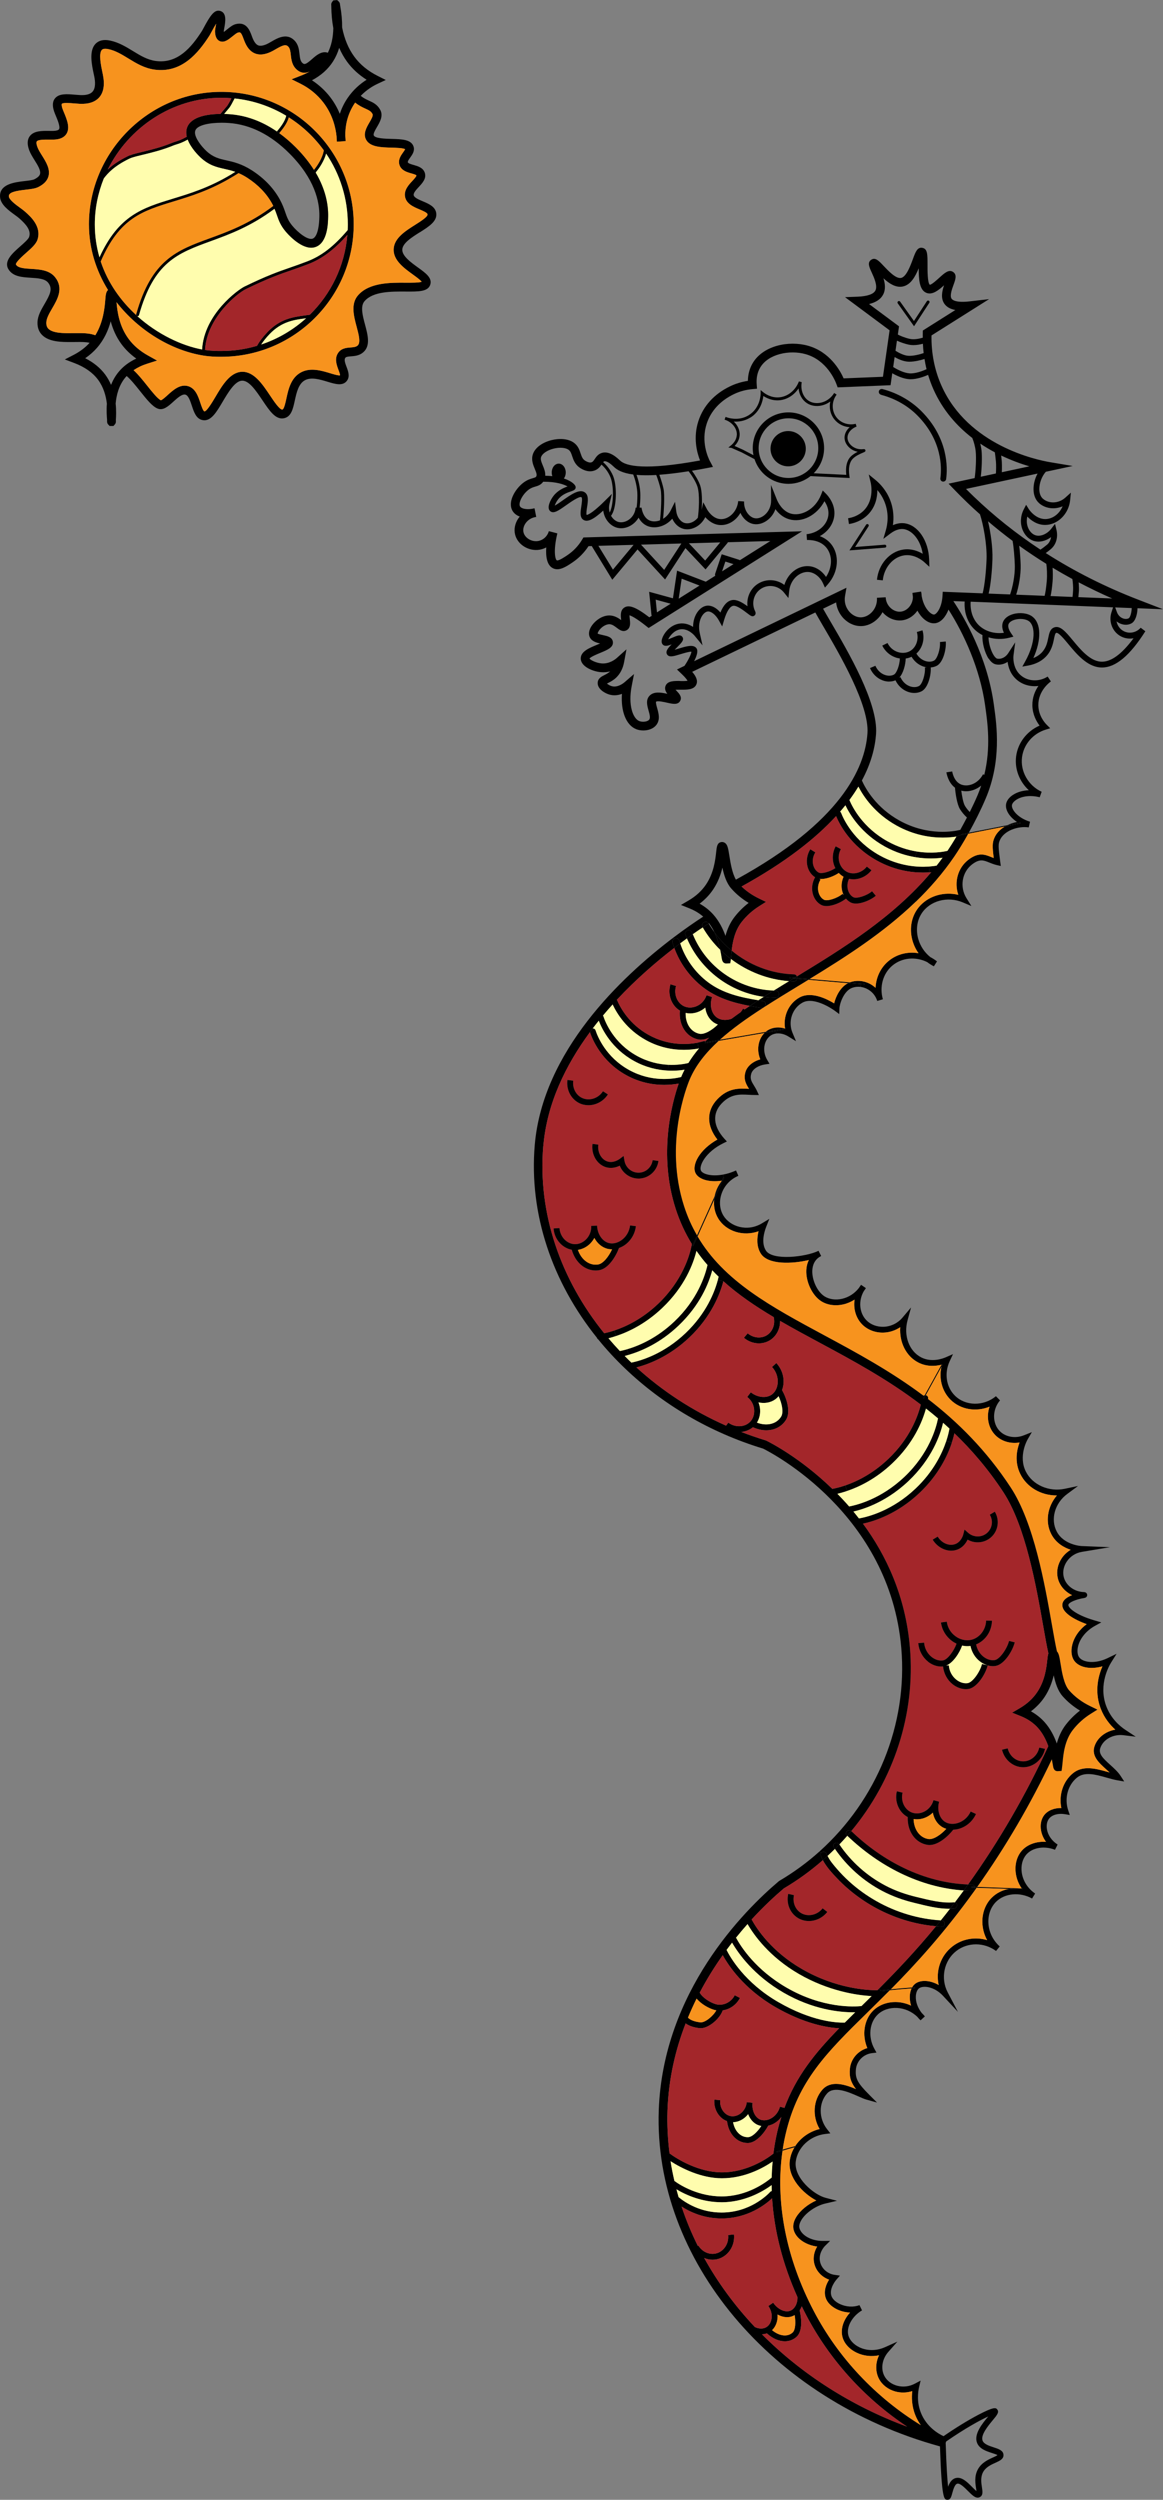<?xml version="1.0" encoding="UTF-8"?><svg id="Layer_2" xmlns="http://www.w3.org/2000/svg" viewBox="0 0 397.73 854.42"><rect x="0" y="0" width="397.73" height="854.42" fill="#808080" stroke="none"/><defs><style>.cls-1{fill:#f7931e;}.cls-2{fill:#fffdae;}.cls-3{fill:#fffeae;}.cls-4{fill:#a3262a;}</style></defs><path d="m224.43,162.35c-2.72.16-4.94.12-6.75-.04.67,1.8,1.31,4.44,1.31,6.91.01,1.87-.1,3.25-.26,4.29h.66s.36,3.25,2.65,4.34c1.05.49,2.38.48,3.67,0,.32-2.71.66-8.43.23-10.57-.27-1.33-.96-3.52-1.51-4.93Zm91.19-44.86c-.93.25-2.08.47-3.25.47-.54,0-1.08-.05-1.6-.16-1.19-.25-2.83-.8-4.03-1.36l-.49,3.45c1.06.67,2.86,1.62,4.36,1.72,1.7.11,3.98-.48,5.27-.93-.13-1.05-.21-2.12-.26-3.19Zm82.12,90.75l-8.73-.35c-.04,2.05-.69,4.39-2.01,5.14-1.04.6-2.37.67-3.65.2-.55-.2-1.06-.5-1.51-.86.28,1.45,1.18,2.73,2.54,3.4,1.91.94,4.26.44,5.72-1.21l1.59,1.2c-5.29,8.33-10.15,12.39-14.82,12.39-.24,0-.49-.01-.74-.03-4.5-.42-7.98-4.61-10.78-7.98-1.44-1.74-3.43-4.13-4.17-3.82-.34.14-.54,1.11-.73,2.04-.36,1.78-.86,4.21-2.97,6.27-1.48,1.45-3.44,2.4-5.82,2.84l-2.03.37,1.02-1.85c3.59-6.49,3.45-12.04,1.25-13.66-1.08-.8-3.13-1.01-4.87-.51-1.09.32-1.87.87-2.12,1.52-.41,1.05.46,2.51.86,3.09l.81,1.18-1.39.35c-2.45.63-4.92.54-7.13-.13.02,1.9.75,4.56,1.79,6.17.61.94,1.05,1.1,1.17,1.12,1.36.28,2.87-.46,3.76-1.83l2.41-3.73-.58,4.4c-.02.12-.26,2.08.55,4.13.38.98,1.01,1.97,2.01,2.8,2.47,2.06,6.22,2.2,9.11.36l1.11,1.66c-.45.32-4.37,3.22-4.29,8.17.06,3.46,2.03,5.81,2.88,6.66l1.17,1.17-1.58.49c-4.33,1.35-7.49,5.04-8.05,9.4-.63,4.85,2.13,9.71,6.71,11.82l-.67,1.88c-2.98-.76-5.96-.45-7.97.84-.84.54-1.4,1.21-1.51,1.8-.27,1.51,1.94,4.42,6.17,5.72l-.44,1.94c-3.64-.55-8.48,1.1-9.89,4.41-.53,1.25-.58,2.02.15,7.35l.19,1.43-1.41-.32c-.97-.23-1.81-.57-2.55-.87-1.98-.8-3.28-1.33-5.88.66-3.45,2.65-4.28,7.71-1.9,11.53l1.68,2.68-2.91-1.23c-5.28-2.23-11.38-.56-14.19,3.9-1.52,2.42-1.91,5.53-1.08,8.54.69,2.48,2.15,4.67,4.15,6.26.79.41,1.55.89,2.27,1.46l-1.07,1.68c-.81-.41-1.57-.89-2.28-1.44-3.99-1.98-8.75-1.55-12.04,1.3-3.11,2.7-4.33,7.17-3.12,11.4l-1.92.58c-.57-1.83-1.84-3.3-3.55-4.15-.7-.35-1.46-.57-2.21-.66l.08-.89c.41.03.81.07,1.22.1.19.02.19-.28,0-.3-1.66-.14-3.33-.28-4.99-.43.05-.02.1-.04.16-.06,2.09-.75,4.49-.59,6.58.44.79.39,1.5.89,2.13,1.47.16-3.48,1.66-6.76,4.26-9.01,2.89-2.51,6.73-3.45,10.44-2.82-.94-1.33-1.65-2.81-2.09-4.4-.98-3.55-.5-7.24,1.32-10.13.44-.7.94-1.34,1.51-1.92,3.17-3.28,8.13-4.63,12.87-3.51-1.49-4.29-.19-9.2,3.43-11.98,3.5-2.69,5.71-1.79,7.85-.92.28.11.55.22.83.33-.5-3.93-.5-5.21.2-6.85.7-1.66,2-2.97,3.58-3.91,1.76-.35,3.52-.7,5.28-1.04.19-.04.11-.33-.08-.29-1.43.28-2.85.56-4.28.84,1.02-.5,2.14-.86,3.25-1.08-2.57-1.74-4.1-4.11-3.72-6.18.21-1.16,1.07-2.27,2.4-3.12,1.48-.95,3.36-1.47,5.37-1.55-3.19-2.92-4.9-7.24-4.35-11.56.59-4.65,3.69-8.64,8.03-10.53-1.09-1.43-2.42-3.79-2.47-6.9-.05-2.78.94-5.02,2.07-6.66-2.6.34-5.27-.34-7.28-2.01-2.27-1.89-3.03-4.37-3.25-6.22-1.22.81-2.66,1.14-4.03.86-.89-.18-1.71-.85-2.45-1.99l-.04.04c-1.39-2.16-2.27-5.68-2.08-8.05-1.62-.82-3.01-2.01-4.03-3.5-2.01-2.94-2.2-6.07-2.06-7.98l-3.88-.15c3.67,5.49,11.56,18.85,13.84,35.28l.08.6c.92,6.55,2.62,18.74-2.86,31.61-1.69,3.99-3.76,8.07-5.78,11.69-.8.15-1.61.31-2.41.47-.1.02-.13.11-.1.19l-1.71.64c-1.15.18-2.75.36-4.69.36-4.15,0-9.83-.81-15.76-4.1-7.43-4.12-11.31-9.89-13.08-13.33-.9,1.5-1.92,3.02-3.07,4.58,1.09,2.6,4.65,9.47,13.04,14.12,3.49,1.94,6.88,2.96,9.87,3.46l-.29,1.97c-3.21-.52-6.83-1.61-10.54-3.67-8-4.44-11.88-10.79-13.45-14.08-.58.72-1.18,1.45-1.81,2.18.14.11.27.24.34.42.84,2.16,4.29,9.61,13.22,14.56,6.65,3.68,12.92,4.06,16.82,3.78l.11,1.98c-.66.05-1.38.08-2.16.08-4.15,0-9.82-.81-15.75-4.1-9.06-5.02-12.84-12.49-13.96-15.2-6.99,7.63-17.29,15.79-32.33,24.06,1.7,1.62,3.68,2.99,5.93,4.08l2.44,1.18-2.29,1.44c-2.34,1.47-4.37,3.3-6.05,5.44-2.41,3.08-3.1,6.95-3.41,9.78-2.2-1.82-4.18-3.91-5.86-6.22-.55-1.16-1.17-2.21-1.87-3.13h0c-.05.02-.09.05-.14.08h0c-.77-1.35-2.85-.14-2.07,1.2h0c.02.05.04.08.07.12-1.05.7-2.21,1.48-3.44,2.35-.07-.17-.14-.35-.21-.53-.55-1.43-2.87-.81-2.31.64.17.44.35.88.53,1.31-.75.55-1.52,1.12-2.32,1.71-.1-.3-.2-.6-.29-.91-.28-.97-1.38-1.03-1.98-.54l-.24-.38c4.09-3.1,7.69-5.56,10.4-7.32-1.34-1.17-2.94-2.12-4.76-2.85l-2.85-1.14,2.65-1.55c2.47-1.45,4.46-3.27,5.91-5.42,2.7-4,3.19-8.44,3.48-11.1.1-.94.19-1.72.41-2.3.23-.59.59-.97,1.25-1.11.46-.1.94,0,1.34.27.91.62,1.11,1.89,1.52,4.43.38,2.42.95,5.91,2.23,8.13.14-.08.27-.16.43-.24,35.34-19.39,43.74-37.79,44.56-49.8.66-9.65-9.6-27.15-15.11-36.55-1.11-1.89-2.04-3.49-2.72-4.73l-42.11,20.29c1.24,1.44,2.06,2.96,1.4,4.37-.83,1.78-3.17,1.76-5.45,1.73-.47,0-1.11-.01-1.65.02.13.14.26.28.37.39.86.91,1.93,2.04,1.25,3.37-.77,1.51-2.58,1.1-4.49.67-.92-.21-3.37-.77-3.78-.33-.17.27.2,1.55.37,2.17.5,1.77,1.12,3.96-.28,5.77-1.01,1.3-2.76,1.88-4.45,1.88-.87,0-1.72-.15-2.44-.44-3.45-1.37-5.29-6.13-4.87-12.07-1.23.46-2.73.7-4.33.23-1.7-.5-4.16-2.02-3.96-4.15.14-1.42,1.32-2.01,2.27-2.49.63-.32,1.33-.67,1.98-1.28-.96.26-2.04.38-3.22.27-2.78-.25-6.86-1.94-6.83-4.72.03-2.35,2.84-3.52,5.57-4.64.31-.13.69-.28,1.05-.44-1.44-.32-3.14-.86-3.66-2.48-.36-1.13-.01-2.51,1-3.86,1.12-1.5,3.31-3.24,5.82-3.24h.1c1.69.04,3.01.9,3.94,1.59v-.08c-.15-1.38-.35-3.1.9-4.08,1.6-1.26,4.09-.36,8.73,3.21l.83-.52c-.05-.1-.09-.21-.1-.33l-.79-7.88,8.14,2.23,1.41-9.45,9.83,3.78,3.23-2.04c-.08-.21-.11-.45-.03-.68l2.24-6.66,5.87,1.86c.13.04.23.1.33.18l10.43-6.57-14.53.41c-.04.1-.09.2-.16.29l-2.67,3.22-4.8,5.79-6.87-7.29-6.97,10.72-9.42-10.27-8.63,10.36-6.94-11.36c-.02-.05-.05-.15-.05-.15l-1.14.03c-1.47,2.22-3.3,4.09-5.47,5.55-2.11,1.42-4.5,3.03-6.62,2.04-2.16-1.01-2.58-4.04-2.36-7.16-.91.5-1.94.8-3.01.87-3.58.22-6.92-2.12-7.67-5.34-.42-1.79-.01-3.77,1.12-5.43.15-.22.32-.43.49-.64-1.03-.38-1.85-.99-2.38-1.81-1.97-3.06.81-7.61,3.56-9.72,1.33-1.02,2.48-1.35,3.33-1.6.82-.24.97-.31,1.12-.56.32-.53.09-1.22-.47-2.57-.6-1.44-1.35-3.24-.61-5.21.79-2.1,3.11-3.83,6.22-4.63,2.51-.65,5.94-.69,8.06,1.12,1.18,1.01,1.6,2.26,1.97,3.37.43,1.27.71,2.02,1.68,2.59.81.48,1.49.64,2.03.49.44-.13.69-.47,1.13-1.12.49-.74,1.12-1.66,2.34-2.07,1.8-.6,3.9.25,6.25,2.51l.08.07c2.02,1.92,8.44,3.43,27.35-.03-1.11-2.81-2.4-7.86-.56-13.49,1.67-5.13,5.38-9.21,10.73-11.81,1.95-.95,4.02-1.59,6.19-1.91.03-2.14.54-4.1,1.51-5.83,3.51-6.25,12.45-8.05,19.08-6.17,7.39,2.09,10.93,8.4,12.15,11.15l13.45-.55,2.27-15.88-15.24-11.33,4.26-.16c3.34-.13,5.46-.85,6.12-2.1.84-1.6-.45-4.42-1.3-6.28-.81-1.76-1.5-3.28-.17-4.21,1.41-1,2.61.28,4.26,2.04,1.58,1.67,4.2,4.47,5.97,4.14,1.82-.34,3.23-4.17,4.07-6.46.88-2.42,1.53-4.15,3.24-3.83,1.77.33,1.76,2.27,1.76,5.78-.01,1.86-.02,6.22.78,6.84h.01c.6,0,2.5-1.72,3.31-2.46,1.72-1.56,3.21-2.91,4.67-1.9,1.37.95.77,2.6.13,4.36-.54,1.48-1.35,3.72-.69,4.74.3.47,1.51,1.48,6.28.93l6.56-.76-19.69,12.41c-.09,6.12,1.06,11.9,3.42,17.19,9.13,20.46,32.53,25.36,37.13,26.13l7.74,1.3-9.19,1.97c-1.36,1.54-2.23,3.82-2.23,5.92,0,1.42.43,2.58,1.2,3.27,2.07,1.83,5.43,1.69,7.67-.32l1.93-1.73-.26,2.58c-.37,3.62-2.69,6.67-5.7,7.89-.84.34-1.74.54-2.66.56-2.87.1-5.06-1.57-6.29-2.86-.3,1.28-.22,2.61.26,3.8.51,1.26,1.44,2.23,2.48,2.58,1.71.59,4.02-.35,5.47-2.23l1.17-1.52.1-.13.49,2.02c.62,2.57-.12,5.11-1.94,6.63-.47.39-1.08.88-1.72,1.33,9.76,6.24,20.34,11.58,31.67,15.95l8.44,3.26Zm-10.08,9.91c-1.39.25-2.85.09-4.16-.56-2.99-1.47-4.45-5.03-3.4-8.28l.56-1.73-48.71-1.93c-.11,1.58.01,4.29,1.71,6.77,2.01,2.93,5.78,4.4,9.67,3.87-.52-1.11-.82-2.42-.33-3.67s1.71-2.21,3.43-2.71c2.36-.68,5.02-.35,6.61.82v.02c3.07,2.27,3.14,8.03.35,14.18,1.06-.41,1.96-.99,2.7-1.71,1.67-1.64,2.07-3.55,2.41-5.24.31-1.51.6-2.94,1.92-3.49,2.1-.88,4.03,1.45,6.48,4.39,2.56,3.09,5.75,6.93,9.42,7.27,3.39.31,7.19-2.38,11.34-8Zm-.63-10.32l-5.65-.22.61,1.66c.37.99,1.12,1.76,2.06,2.1.71.26,1.45.24,1.97-.06.48-.27.99-1.93,1.01-3.48Zm-18.24-3.73l11.57.46c-3.92-1.72-7.74-3.56-11.47-5.52h-.01c.1,1.14.13,2.28.09,2.92-.06.9-.12,1.59-.18,2.14Zm-1.81-2.26c.07-1.18-.08-2.89-.24-3.93-2.3-1.25-4.55-2.54-6.77-3.87.11,1.58.11,3.39,0,4.73-.18,2.1-.41,3.75-.69,4.96l7.51.3c.06-.48.12-1.17.19-2.19Zm-9.42-24.42c2.52-.06,4.79-1.85,5.84-4.37-2.72,1.18-5.92.82-8.09-1.11h.02c-1.21-1.07-1.88-2.76-1.88-4.76-.01-1.82.51-3.7,1.39-5.32l-24.48,5.25c.84.85,1.7,1.69,2.56,2.52,7,6.73,14.65,12.81,22.9,18.24.57-.37,1.4-.99,2.25-1.69.75-.62,1.23-1.56,1.38-2.6-1.85,1.4-4.12,1.91-6.04,1.26-1.61-.55-2.95-1.91-3.69-3.73-.89-2.22-.75-4.77.39-7l.81-1.57.93,1.5s2.2,3.43,5.71,3.38Zm.42,21.18c.18-2.04.05-4.51-.15-5.88-3.18-1.97-6.27-4.03-9.27-6.19.29,2.33.45,5.1.49,6.55.1,3.55-.69,7.57-1.53,10.18l9.73.39c.25-.96.52-2.59.73-5.05Zm-15.37-37.19l9.42-2.02c-2.78-.82-6.13-2.02-9.65-3.7.06.51.13,1.11.2,1.82.05.49.11,2.32.03,3.9Zm2.83,41.77c.76-2.17,1.72-6.26,1.61-10.04-.07-2.44-.37-6.26-.76-8.27-2.88-2.15-5.67-4.38-8.39-6.69h-.01c.9,3.81,1.65,8.97,1.51,13.04-.13,3.86-.58,8.67-1.3,11.67l7.34.29Zm-4.85-41.34c.07-1.16.11-3.02,0-4.13-.16-1.58-.28-2.52-.37-3.11-1.65-.88-3.32-1.86-4.98-2.97.19.79.35,1.59.43,2.34h0c.24,2.19.08,6.31-.26,8.98l5.17-1.11Zm-3.2,29.3c.18-5.32-1.2-12.18-2.25-15.35-1.47-1.3-2.92-2.63-4.33-3.99-1.53-1.47-3.06-3-4.54-4.54l-1.87-1.94,8.92-1.91c.32-2.11.63-6.68.35-9.21-.17-1.57-.66-3.31-1.16-4.5-5.22-4.03-10.07-9.42-13.28-16.62-.72-1.61-1.32-3.27-1.83-4.96-1.56.7-3.89,1.5-5.98,1.5-.18,0-.35-.01-.53-.02-2.01-.14-4.21-1.14-5.75-2.03l-.58,4.09-3.07.13-15.02.61-.38-1.02c-.5-1.37-3.38-8.29-10.57-10.33-5.38-1.53-12.9-.15-15.64,4.75-.89,1.58-1.26,3.46-1.1,5.58l.11,1.48-1.48.13c-2.31.19-4.51.79-6.54,1.78-4.59,2.24-7.77,5.71-9.19,10.05-2,6.14.4,11.49,1.19,12.98h.02l.94,1.79-1.99.38c-1.84.36-3.57.66-5.2.93,1.03,1.4,2.27,3.4,2.82,5.05.67,2,.68,5.5.5,8.3l.55-2.57,1.29,2.43s1.73,3.19,4.63,3.33c2.6.14,5.66-2.32,6.03-6.17l2,.13c-.1,3.12,1.83,5.41,3.67,5.73,1.06.19,2.33-.23,3.39-1.13,1.41-1.2,2.2-3,2.19-4.95l-.04-5.3,1.97,4.92c.37.93,1.81,4.01,4.81,4.88,3.36.98,8.28-1.22,10.36-6.48l.56-1.42,1.08,1.08c.79.79,3.32,3.66,2.86,7.57-.34,2.92-2.24,5.47-4.95,6.95,1.3.48,2.66,1.27,3.76,2.58,3.11,3.72,2.69,9.66-.98,13.84l-1.02,1.16-.64-1.41c-1-2.23-2.95-3.76-4.95-3.92-2.87-.23-6.2,2.33-6.64,6.5l-.26,2.4-1.52-1.88c-1.87-2.32-5.18-2.92-7.7-1.38-2.59,1.57-3.55,4.96-2.2,7.7.43.86.07,1.33-.18,1.54-.71.59-1.34.1-2.48-.78-1.17-.89-3.59-2.76-4.81-2.54-1.13.21-2.22,1.9-3.08,4.77l-.68,2.28-1.15-2.08c-1.06-1.91-2.66-3.18-3.82-3.03-.6.07-1.27.57-1.8,1.33-1.08,1.55-1.41,3.84-.89,6.13l.94,4.12-2.69-3.26c-.08-.11-2.18-2.6-4.87-2.22-2.17.31-3.68,2.3-4.19,3.44.45-.17,1-.4,1.39-.57,1.65-.71,2.84-1.22,3.49-.23s-.3,1.94-1.73,3.38c-.28.27-.63.63-.95.97.47-.13,1-.29,1.43-.42,2.55-.77,4.97-1.51,6.02-.13.71.94.09,2.76-.79,4.46l52.11-25.11-.5,2.87c-.32,1.86.18,3.75,1.37,5.19,1.04,1.26,2.51,2.03,3.93,2.06,1.38.01,2.79-.62,3.88-1.77,1.2-1.26,1.83-2.98,1.75-4.73-.01-.06-.01-.13-.01-.19l2.99-.18c.01.06.01.12.01.18.1,1.39.73,2.65,1.77,3.57.96.84,2.14,1.27,3.28,1.18,1.22-.1,2.4-.79,3.22-1.91.68-.92,1.03-2.03,1.03-3.15-.07-.45-.12-.9-.16-1.36l2.96-.45c.12.51.18,1.03.2,1.54.5,2.84,1.77,4.77,2.89,5.69.61.51,1.1.65,1.37.62.87-.11,2.62-2.37,2.86-6.32l.09-1.47,13.64.54c.7-2.66,1.2-7.68,1.34-11.66Zm-.78,73.72c2.29-9.39,1.13-17.75.37-23.16l-.08-.6c-1.74-12.52-7.31-24.62-12.53-32.75-1,2.62-2.68,4.44-4.57,4.67-1.16.15-2.45-.31-3.63-1.27-.95-.78-1.77-1.82-2.43-3.04-.05.08-.1.15-.16.23-1.34,1.82-3.31,2.96-5.4,3.12-1.94.14-3.93-.56-5.49-1.93-.32-.28-.61-.58-.88-.9-.4.75-.89,1.44-1.48,2.06-1.67,1.76-3.88,2.76-6.11,2.7-2.32-.05-4.57-1.19-6.19-3.15-1.17-1.43-1.89-3.14-2.09-4.94l-4.46,2.15c.65,1.17,1.55,2.71,2.61,4.52,6.07,10.36,16.23,27.7,15.51,38.27v.02c-.33,4.55-1.64,9.94-4.85,15.91,1.28,2.86,4.88,9.27,12.85,13.69,9.87,5.47,18.91,3.64,20.62,3.22h.16c.76-1.36,1.54-2.79,2.3-4.26-.85-.76-1.75-1.84-2.38-2.85-1.03-1.65-1.58-5.63-1.7-7.33-2.36-1.77-2.88-4.88-2.94-5.27l1.98-.29c.02.13.5,3.28,2.86,4.38,2.27,1.05,5.85.05,7.7-3.42l.41.22Zm-2.25,6.85c.45-1.07.84-2.14,1.2-3.2-1.53,1.24-3.37,1.94-5.16,1.94-.56,0-1.12-.08-1.66-.22.22,1.69.65,4.24,1.29,5.27.52.84,1.11,1.54,1.62,2.05.96-1.93,1.88-3.9,2.71-5.84Zm-18.76-158.74l11.12-7.01c-1.82-.34-3.09-1.09-3.84-2.26-1.21-1.87-.69-4.21-.03-6.19-1.88,1.69-3.97,3.39-6,2.6-2.43-.93-2.66-4.6-2.67-8.41-1.14,2.81-2.74,5.72-5.51,6.24-2.39.45-4.64-1.06-6.54-2.83.57,1.85.8,3.85-.12,5.6-.84,1.58-2.42,2.63-4.81,3.21h-.01s-.01,0-.01,0h.02l10.25,7.62-.4,2.81c.73.41,2.52,1.15,4.14,1.49,1.44.31,3.23-.07,4.39-.42,0-.55-.02-1.1,0-1.65l.02-.8Zm1.27,13.21c-.29-1.14-.51-2.31-.7-3.48-1.47.47-3.5.93-5.17.93-.18,0-.35-.01-.52-.02-1.62-.11-3.3-.86-4.54-1.57h0s-.48,3.4-.48,3.4c1.23.78,3.59,2.04,5.59,2.18,1.97.13,4.45-.8,5.82-1.44Zm-33.58,49.9c.23-1.99-.6-3.69-1.34-4.77-2.58,4.8-7.63,7.46-12.09,6.17-2.17-.63-3.69-2.09-4.68-3.46-.48,1.37-1.3,2.58-2.41,3.52-1.5,1.28-3.38,1.87-5.02,1.58-1.96-.34-3.62-1.82-4.54-3.82-1.48,2.6-4.09,4.29-6.91,4.16-2.34-.11-4.05-1.52-5.1-2.71-.66,1.36-1.69,2.5-2.97,3.25-1.03.6-2.15.92-3.22.92-.51,0-1.01-.07-1.48-.22-1.58-.48-2.87-1.74-3.62-3.42-2.44,2.85-6.18,3.62-8.74,2.4-1.34-.64-2.22-1.7-2.78-2.75-.53.91-1.25,1.71-2.12,2.33-1.6,1.15-3.5,1.56-5.2,1.13-2.35-.6-4.42-2.92-4.76-5.88-3.4,3.11-5.42,4.03-6.78,3.18-1.31-.83-1.03-2.67-.73-4.62.14-.93.44-2.85.05-3.12-.69-.48-3.9,1.79-5.27,2.76-2.58,1.82-4.28,3.02-5.44,1.98-1.25-1.13.06-3.8,1.17-5.22,1.48-1.89,3.47-2.73,4.79-3.2-1.25-.72-3.86-1.64-8.33-1.62-.78,1.1-1.84,1.42-2.7,1.67-.72.21-1.47.43-2.35,1.1-2.08,1.59-3.58,4.58-2.86,5.71.44.69,2.05,1.12,4.11.78.27-.07.55-.13.83-.17l.58,2.94c-.26.06-.52.11-.78.16-1.18.33-2.22,1.06-2.89,2.05-.66.96-.91,2.08-.68,3.06.42,1.8,2.47,3.15,4.55,3.02,1.91-.12,3.57-1.5,4.12-3.42l2.9.76c-1.5,6.31-.65,9-.18,9.22.59.27,2.83-1.24,3.67-1.81,2.03-1.37,3.72-3.16,5.02-5.32l.42-.7,35.53-1,39.23-1.11-52.47,33.06-.83-.66c-3.47-2.76-5.07-3.49-5.72-3.68,0,.36.06.86.1,1.2.16,1.37.36,3.09-1.06,3.89-1.32.75-2.52-.16-3.4-.83-.78-.59-1.58-1.2-2.51-1.22-.99,0-2.24.64-3.16,1.67-.69.76-.87,1.38-.85,1.54.19.17,1.37.43,1.94.55,1.36.3,3.05.66,3.26,2.26.25,1.9-1.86,2.77-4.31,3.78-1.07.44-3.27,1.35-3.69,1.94.27.44,2.09,1.47,4.08,1.66,2.68.25,4.73-1.37,5.29-1.87l3.28-2.94-.8,4.33c-.4,2.18-1.31,3.97-2.68,5.3-.99.96-2.03,1.48-2.78,1.86-.13.06-.28.14-.41.21.32.29.91.68,1.6.88,2.08.62,4.15-1.1,4.38-1.3l3.27-2.83-.82,4.25c-1.2,6.27.39,10.93,2.62,11.82,1.16.46,2.85.22,3.4-.49.48-.62.12-1.89-.23-3.12-.47-1.68-1.01-3.59.32-5.02,1.46-1.58,3.96-1.16,6.11-.68-.58-.77-1-1.68-.63-2.68.66-1.77,2.89-1.74,5.06-1.72l-.02.04c.69,0,1.86.02,2.5-.1-.21-.39-.74-1.13-2.04-2.36l-1.58-1.5,2.57-1.24c1.37-2,2.33-4.1,2.38-4.84-.6-.11-2.73.54-3.78.86-2.36.72-3.92,1.19-4.58.02-.58-1.02.32-2.09,1.6-3.4-1.33.53-2.45.81-3.11,0-.41-.51-.43-1.28-.04-2.27.8-2.04,2.96-4.42,5.82-4.82,1.87-.27,3.48.38,4.65,1.14.01-1.91.52-3.68,1.5-5.08.87-1.25,2.01-2.02,3.19-2.17,1.56-.2,3.27.68,4.66,2.33,1.05-2.56,2.36-3.96,3.98-4.25,1.6-.29,3.45.77,5.28,2.1-.36-3.04,1.02-6.13,3.7-7.76,2.82-1.71,6.36-1.45,8.91.48,1.2-3.94,4.65-6.7,8.41-6.41,2.29.18,4.42,1.55,5.84,3.68,2.19-3.31,2.28-7.44.06-10.08-2.2-2.63-5.86-2.58-6.57-2.54l-.15-1.99c3.93-.39,7.06-3.13,7.46-6.51Zm-32.01,137.23c1.38-1.76,2.97-3.34,4.75-4.7-2.28-1.37-4.29-3.03-5.98-4.96-1.6-1.82-2.45-4.52-3-7.11-.55,2.33-1.49,4.99-3.18,7.5h0c-1.23,1.83-2.77,3.44-4.61,4.83,1.81,1.01,3.37,2.25,4.68,3.72,1.98,2.23,3.29,4.86,4.16,7.29.59-2.18,1.55-4.49,3.18-6.57Zm-4.35-118.02l3.92-2.47-2.79-.88-1.13,3.35Zm-5.77-3.69l5.15-6.21-10.72.3,5.57,5.91Zm-9.06,13.03l7.13-4.49-6.11-2.35-1.02,6.84Zm6.56-27.66c.33-2.34.73-8.04-.17-10.72-.59-1.75-2.01-3.91-2.99-5.18-3.91.62-7.22,1-10.02,1.2.57,1.51,1.18,3.55,1.44,4.81h0c.42,2.06.16,7.22-.16,10.25,1.03-.63,1.97-1.59,2.63-2.9l1.46-2.92.42,3.24c.25,1.95,1.39,3.55,2.83,3.99.94.29,2.07.1,3.1-.51.55-.33,1.04-.76,1.45-1.26Zm-11.52,17.82l5.88-9.03-13.8.39,7.92,8.64Zm-2.47,14.51l4.69-2.95-5.12-1.4h-.01s.44,4.35.44,4.35Zm-6.97-35.78c.16-1.02.28-2.39.28-4.31,0-2.66-.79-5.45-1.43-7.03-3.71-.48-5.5-1.56-6.59-2.59l-.09-.09c-2.13-2.05-3.05-1.88-3.22-1.83h-.01c-.12.04-.24.14-.37.3,1.18,1.04,2.47,2.54,3.36,4.62,1.3,3.03,1.31,9.34.01,12.5-.2.48-.43.88-.68,1.19.61,1.09,1.57,1.88,2.59,2.14,1.12.28,2.44-.03,3.55-.82,1.32-.94,2.15-2.43,2.28-4.08h.32Zm-8.08,21.18l7.06-8.48-12.04.34,4.98,8.14Zm-.36-25.9l-.83,3.44c-.25,1.05-.19,2.05.07,2.94.08-.14.15-.29.22-.46,1.2-2.92,1.2-8.94,0-11.73-.8-1.87-1.95-3.23-3.02-4.19-.53.77-1.26,1.71-2.64,2.11-1.36.4-2.84.13-4.39-.79-1.98-1.17-2.54-2.86-3-4.22-.29-.88-.53-1.57-1.07-2.04-1.01-.87-3.17-1.07-5.36-.5-2.07.53-3.74,1.64-4.16,2.77h-.01c-.3.79.01,1.66.57,3,.43,1.02.91,2.23.83,3.48.87.02,1.68.06,2.43.14-.14-.38-.22-.8-.22-1.25,0-1.67,1.08-3.03,2.4-3.03s2.4,1.36,2.4,3.03c0,.79-.24,1.51-.64,2.05,2.79.91,3.96,2.23,4.03,2.87.1.95-.78,1.25-1.63,1.54-1.14.39-3.05,1.04-4.37,2.72-.59.75-.98,1.58-1.15,2.14.74-.38,1.88-1.19,2.7-1.77,2.81-1.98,5.72-4.04,7.56-2.77,1.42.98,1.1,3.06.79,5.07-.14.87-.36,2.33-.14,2.66,0-.04,1.24.14,6.12-4.72l2.51-2.49Z"/><path d="m337.96,825.93c-2.77,1.26-7.91,4.07-14.37,8.54l-.18.49c.25,8.13.56,12.57.82,14.99.48-1.29,1.21-2.58,2.56-2.95,2.06-.57,3.98,1.34,5.66,3.03.44.45,1.05,1.06,1.49,1.4-.03-.29-.08-.65-.13-.95-.26-1.62-.64-4.07.55-6.35,1.24-2.38,3.54-3.42,5.22-4.18.56-.25,1.3-.59,1.54-.81-.25-.19-1.26-.52-1.95-.74-1.86-.61-4.18-1.36-5.01-3.4-1.22-3.01,1.78-6.63,3.77-9.02.01-.02.02-.03.03-.05Zm50.45-232.34l-4.22-.51c-3.57-.43-6.98,1.49-7.93,4.46-.6,1.9.89,3.41,3.41,5.67,1.29,1.17,2.63,2.36,3.55,3.77l1.25,1.92-2.26-.39c-1.23-.21-2.49-.57-3.83-.95-3.69-1.04-7.5-2.12-10.15.09-3.1,2.58-4.27,7.05-2.91,11.13l.53,1.58-1.64-.28c-2.31-.39-4.45.22-5.47,1.55-.69.91-.95,2.24-.69,3.67.36,2.04,1.69,3.92,3.64,5.16l-.9,1.78c-3.68-1.44-7.72-.76-9.81,1.65-1.3,1.5-1.87,3.7-1.57,6.03.38,2.9,2.05,5.55,4.59,7.28l-1.05,1.7c-4.15-2.31-9.32-1.84-12.31,1.12-1.75,1.73-2.71,4.3-2.63,7.04.09,3.11,1.5,6.11,3.88,8.22l-1.26,1.55c-4.08-3.02-9.66-3.03-13.58,0-4.21,3.25-5.48,9.34-2.94,14.17l3.49,6.64-5.11-5.49c-3.01-3.23-6.91-3.63-8.27-2.49-.6.51-.98,1.53-1.02,2.74-.07,1.89.67,3.9,2,5.6.39.37.75.77,1.09,1.2l-1.47,1.34c-.41-.39-.78-.8-1.12-1.22-1.86-1.77-4.27-2.85-6.81-3.01-2.64-.16-5.1.67-6.76,2.29-2.84,2.76-3.3,7.67-1.11,11.66l.72,1.31-1.48.17c-2.94.34-5.27,2.66-5.55,5.53-.3,3.08.55,4.7,4.53,8.68l2.69,2.69-3.66-1.02c-.71-.2-1.63-.61-2.7-1.08-3.32-1.47-8.35-3.7-10.74-.99-2.89,3.27-2.88,8.52.04,12.22l1.1,1.4-1.77.21c-5.2.63-9.43,4.59-10.06,9.42-.72,5.55,6.18,11.36,10.19,12.4l3.92,1.02-3.95.92c-3.24.75-6.7,3.12-8.23,5.63-.44.72-.92,1.8-.67,2.79.55,2.18,3.69,4.4,8.02,4.38l2.47-.02-1.76,1.74c-.1.1-2.39,2.41-1.66,5.49.54,2.28,2.53,4.04,4.95,4.38l1.83.26-1.22,1.39c-.1.12-2.51,2.91-1.72,5.48.33,1.08,1.37,2.1,2.86,2.82,2.17,1.04,4.75,1.19,6.75.4l.88,1.79c-3.41,2.02-5.42,5.69-4.68,8.53.43,1.63,1.84,3.16,3.78,4.09,2.67,1.28,5.86,1.26,8.77-.04l4.23-1.9-3.07,3.47c-2.16,2.44-2.71,5.77-1.37,8.3.83,1.58,2.41,2.78,4.32,3.3,2.03.56,4.2.31,6.11-.71l1.95-1.03-.51,2.15c-.4,1.71-.87,5.13.6,8.83,1.92,4.84,5.96,7.18,7.75,8.01,4.11-2.84,8.3-5.41,11.83-7.27,5.63-2.96,6.08-2.4,6.52-1.87.77.93-.05,1.92-1.54,3.71-1.58,1.9-4.22,5.09-3.45,6.99.48,1.18,2.23,1.75,3.77,2.25,1.7.55,3.3,1.07,3.37,2.58.07,1.42-1.3,2.04-2.75,2.69-1.49.67-3.35,1.51-4.27,3.28-.88,1.7-.59,3.6-.35,5.12.22,1.42.43,2.77-.73,3.35-1.3.66-2.56-.61-4.02-2.07-1.17-1.18-2.77-2.79-3.71-2.52-.87.24-1.38,2.12-1.69,3.25-.33,1.21-.61,2.25-1.62,2.25h-.05c-1.12-.04-1.93-.08-2.53-18.25-57.61-15.82-97.98-63.94-96.17-114.91,1.44-40.51,29.17-68.21,41.03-78.24l.21-.15c4.97-2.93,9.58-6.31,13.77-10.08l.48.53c-.18.22-.25.53-.11.9h0c.21.55.45,1.07.73,1.58-4.08,3.58-8.51,6.8-13.28,9.62h-.02c-2.93,2.48-6.84,6.06-11.06,10.65,1.8,3.28,6.82,10.93,17.19,16.92,11.71,6.77,22.51,7.29,25.83,7.27l.5-.5.63.62c-.07.09-.03.25.11.24,1-.12,2-.23,2.99-.33-2.68,2.7-5.23,5.2-7.63,7.57-13.79,13.54-23.75,23.32-27.98,41.55-.41,1.76-.75,3.53-1.01,5.33-.66.19-1.33.39-1.99.6-.18.06-.11.35.08.29.62-.19,1.24-.38,1.86-.55-2.56,17.42,1.16,36.68,10.7,54.87,8.36,15.94,21.16,29.49,36.59,38.96-.72-1.01-1.38-2.15-1.9-3.47-1.24-3.12-1.27-6.07-1.02-8.17-1.89.6-3.9.65-5.81.13-2.44-.67-4.47-2.23-5.56-4.29-1.29-2.45-1.25-5.44,0-8.08-2.62.53-5.31.24-7.66-.89-2.5-1.19-4.27-3.16-4.85-5.39-.71-2.72.35-5.86,2.61-8.33-1.52-.05-3.08-.42-4.48-1.09-1.99-.96-3.41-2.43-3.9-4.04-.73-2.39.32-4.72,1.2-6.11-2.51-.88-4.46-2.96-5.07-5.53-.57-2.41.21-4.46,1-5.78-4.02-.53-7.33-2.83-8.07-5.78-.33-1.32-.01-2.81.91-4.32,1.39-2.28,4.01-4.39,6.85-5.65-4.49-2.37-9.82-7.79-9.07-13.55.21-1.66.78-3.24,1.64-4.65.11-.03.23-.06.34-.09.19-.05.11-.34-.08-.29-.01,0-.03.01-.04.01,1.85-2.85,4.86-5.01,8.36-5.85-2.56-4.32-2.24-9.86.95-13.46,2.93-3.3,7.73-1.78,11.47-.2-1.75-2.28-2.34-4.17-2.07-6.95.32-3.35,2.74-6.14,5.96-7.06-1.91-4.52-1.13-9.75,2.05-12.85,2.07-2.02,5.09-3.05,8.28-2.86,1.62.1,3.18.52,4.63,1.2-.32-1.05-.48-2.13-.44-3.19.03-1,.25-1.92.62-2.69.35-.03.71-.06,1.06-.08.19-.01.19-.31,0-.3-.3.02-.6.04-.9.07.25-.48.58-.88.96-1.2,1.72-1.44,5.04-1.44,8.14.35-1.07-4.91.67-10.08,4.75-13.23,3.39-2.61,7.82-3.32,11.83-2.11-1.01-1.84-1.58-3.9-1.64-6.01-.09-3.29,1.08-6.39,3.22-8.51,1.59-1.58,3.62-2.58,5.83-2.99h.01l4.5.15c.19,0,.19-.29,0-.3h-.1c-1.08-1.58-1.8-3.39-2.04-5.28-.38-2.9.37-5.67,2.04-7.6,1.91-2.2,5.04-3.28,8.31-3.05-.86-1.17-1.45-2.49-1.7-3.88-.36-1.98.03-3.89,1.06-5.24,1.23-1.62,3.4-2.48,5.88-2.45-.92-4.44.56-9.06,3.92-11.85,3.45-2.87,7.98-1.6,11.97-.47.21.05.41.11.62.17-.4-.37-.81-.74-1.22-1.11-2.35-2.11-5.02-4.5-3.97-7.77.96-3.01,3.8-5.19,7.13-5.76-1.74-1.57-3.71-3.89-4.95-7.1-.08-.21-.16-.43-.24-.65-1.97-5.72-.5-10.92.79-13.89-4.03,1.14-7.98.44-9.66-1.93-.91-1.3-1.17-3.21-.7-5.26.64-2.77,2.41-5.33,4.98-7.23-4.45-1.59-8.72-4.11-8.31-6.88.21-1.42,1.64-2.38,3.31-3.03-2.46-1.17-4.33-3.32-4.91-5.93-.49-2.22.01-4.66,1.38-6.69.79-1.17,1.84-2.15,3.05-2.88-2.23-.74-4.98-2.24-6.59-5.28-2.22-4.2-1.37-9.49,1.88-13.3h-.13c-5.28,0-10.1-2.75-12.37-7.3-2.1-4.2-1.18-8.38-.27-10.8-3.04.51-6.15-.37-8.22-2.44-2.54-2.54-3.22-6.37-2.03-9.81-4.59,1.88-9.94,1.06-13.4-2.41-2.88-2.9-3.98-7.17-3.06-11.27.11-.19.21-.39.32-.58.09-.17-.17-.32-.26-.15-.01.03-.03.05-.05.08-2.04.5-5.03.75-7.95-.76-4.17-2.15-6.52-6.95-6.15-12.07-1.67,1.12-3.63,1.78-5.67,1.85-2.85.1-5.54-.93-7.4-2.83-2.14-2.2-3.01-5.37-2.55-8.45-1.17.76-2.46,1.32-3.85,1.64-2.72.63-5.48.24-7.56-1.08-3.07-1.95-5.31-6.66-5.1-10.71.07-1.25.37-2.39.87-3.38-5.67,1.36-13.95,1.69-16.42-2.18-1.56-2.44-1.32-5.45-.79-7.65-5.15,1.86-11.07.13-13.79-4.37-1.15-1.89-1.62-4.16-1.37-6.48,1.11-2.46,2.22-4.91,3.33-7.37.06-.12-.05-.23-.15-.23l-.16-.92c1.25-.22,2.6-.62,4-1.22.15-.06.29-.13.44-.19l.8,1.83c-.14.07-.28.13-.42.19-2.55,1.2-4.5,3.39-5.37,6.07-.84,2.57-.6,5.24.66,7.32,2.27,3.76,8.12,5.72,13.2,2.66l2.52-1.52-1.08,2.74c-.6,1.54-1.82,5.4-.09,8.1,2.26,3.53,13.74,2.18,18,.07l.89,1.79c-2.35,1.16-2.94,3.29-3.02,4.88-.17,3.34,1.7,7.34,4.18,8.91,1.64,1.03,3.84,1.33,6.04.82,2.29-.54,4.3-1.85,5.75-3.74.22-.35.45-.7.71-1.03l1.64,1.13c-.22.35-.45.69-.7,1.02-1.91,3.25-1.59,7.44.88,9.97,1.46,1.5,3.61,2.3,5.9,2.23,2.48-.09,4.83-1.23,6.44-3.14l2.93-3.47-1.2,4.38c-1.43,5.22.52,10.54,4.64,12.67,3.58,1.85,7.38.44,8.46-.03l2.44-1.07-1.13,2.41c-1.9,4.07-1.21,8.78,1.73,11.73,3.63,3.65,9.82,3.76,14.08.25l1.4,1.42c-2.69,3.15-2.71,7.88-.05,10.54,2,2.01,5.31,2.57,8.24,1.39l2.7-1.08-1.46,2.51c-.13.23-3.23,5.69-.61,10.95,2.27,4.57,7.89,7.06,13.36,5.9l4.49-.95-3.69,2.73c-4.26,3.15-5.79,8.68-3.57,12.87,2.46,4.63,8.42,4.93,8.48,4.93l9.67.39-9.55,1.59c-2.14.36-3.97,1.53-5.17,3.3-1.06,1.58-1.46,3.45-1.08,5.14.67,3.03,3.64,5.27,7.07,5.32.04,0,.07.02.1.02.07.01.15.02.22.05.04.02.09.04.13.06.07.04.13.08.19.13.04.04.08.08.11.12.04.05.08.11.11.17s.05.12.07.18c0,.03.04.06.04.1v.09s.02.06.02.09c0,.04-.02.07-.02.11-.01.07-.02.13-.04.19s-.05.11-.08.17c-.04.05-.07.1-.11.15s-.09.09-.14.13c-.04.04-.09.07-.15.1s-.12.05-.19.07c-.04.01-.07.04-.11.04-3.49.58-5.49,1.66-5.6,2.38-.14.91,2.34,3.4,8.93,5.32l2.32.68-2.12,1.16c-3.01,1.65-5.2,4.31-5.84,7.11-.33,1.47-.19,2.83.39,3.65,1.28,1.8,5.47,2.36,9.68.32l3.12-1.51-1.84,2.94c-.74,1.18-4.29,7.43-1.83,14.57,1.59,4.61,4.87,7.3,6.68,8.49l3.55,2.34Zm-93.79,92.07c1.12-1.11,2.28-2.25,3.47-3.42-5.16-.25-14.91-1.78-24.84-7.52-10.19-5.89-15.45-13.37-17.6-17.09-1.29,1.46-2.62,3.02-3.94,4.66,1.73,3.2,6.75,10.98,17.27,17.06,12.42,7.18,23.21,6.56,25.64,6.31Zm-2.16,2.13h-.64c-4.79,0-13.85-.93-23.85-6.71-10.2-5.9-15.47-13.38-17.61-17.1-.63.81-1.26,1.64-1.89,2.49,1.26,2.54,6.21,11.19,17.66,17.81,11.49,6.64,19.85,7.11,22.78,7.03h0c1.15-1.15,2.33-2.32,3.55-3.52Zm17.76,141.63c-14.48-9.62-26.48-22.81-34.51-38.12-.53-1.01-1.03-2.02-1.52-3.04-.04.09-.06.18-.1.27-.17.41-.39.78-.63,1.13.63,2.51,1.11,7.04-1.01,9.02-1.13,1.05-2.53,1.56-4.04,1.56-2.02,0-4.22-.94-6.15-2.72-.54.2-1.1.3-1.68.33,13.38,13.43,30.29,24.41,49.64,31.57Zm-23.24-136.17c-4.16-.23-11.94-1.54-21.84-7.26-10.83-6.26-16.09-14.29-17.97-17.73-2.76,3.89-5.44,8.16-7.88,12.8.9,1.72,3.55,3.37,5.44,3.94,2.47.73,5.29-.56,6.54-3.03l1.78.91c-1.19,2.35-3.46,3.9-5.89,4.25-1.01,2.93-4.83,6.1-7.5,6.1-.1,0-.2-.01-.29-.01-1.72-.16-3.59-.67-4.89-1.63-3.47,8.91-5.83,18.87-6.22,29.79v-.03c-.16,4.93.1,9.82.71,14.67,2.5,1.87,9.91,6.47,17.89,6.48h.04c8.31,0,15.22-4.49,17.59-6.41.32-2.5.76-4.98,1.32-7.41.41-1.79.9-3.47,1.41-5.11-.79,1.06-1.81,1.91-2.99,2.47-.5.23-1,.4-1.51.51-1.35,2.5-4.09,5.85-6.89,5.91h-.13c-3.66,0-6.54-3.08-7.07-7.47-2.76-1-4.62-4.08-4.33-7.35l1.99.18c-.22,2.57,1.31,4.95,3.48,5.43,1.11.24,2.34-.05,3.39-.81,1.22-.88,2.02-2.27,2.21-3.82.01-.04.01-.12.01-.12l1.99.22s-.01.08-.01.12c-.26,2.46.8,4.79,2.53,5.57,1.01.45,2.27.38,3.48-.19,1.63-.76,2.86-2.28,3.38-4.17l1.52.42c4.05-10.89,10.45-18.76,18.71-27.22Zm-14.73,94.48c.36-.8.51-1.68.48-2.58-5.03-11.18-7.96-22.64-8.68-33.78-2.31,2.17-8.36,6.88-17.27,6.88h-.05c-5.96-.01-10.61-2.11-13.64-4.06,1.52,4.59,3.38,9.08,5.56,13.46l.19-.12c1.29,2.11,3.67,3.2,5.92,2.71,2.71-.59,4.58-3.36,4.25-6.31l1.99-.22c.44,3.96-2.12,7.69-5.82,8.49-.5.11-1,.16-1.5.16-.98,0-1.95-.21-2.86-.59,4.65,8.39,10.47,16.32,17.31,23.58,1.29.64,2.72.73,3.84.12.9-.49,1.54-1.4,1.81-2.57.36-1.54.02-3.22-.94-4.62-.02-.03-.07-.1-.07-.1l1.64-1.14s.05.07.07.1c1.47,2.09,3.79,3.24,5.54,2.74.93-.27,1.74-1.05,2.23-2.15Zm-1.16,9.5c.96-.9,1.09-3.53.67-5.95-.38.22-.77.4-1.18.52-1.49.42-3.15.13-4.68-.72.06.76,0,1.53-.17,2.27-.29,1.24-.88,2.3-1.71,3.08,2.47,2.06,5.32,2.43,7.06.8h0Zm-7.18-52.95c.04-1.84.15-3.67.31-5.49-3.4,2.35-9.77,5.73-17.32,5.73h-.04c-7.18-.01-13.95-3.52-17.54-5.83.35,2.26.8,4.51,1.32,6.74,2.32,1.73,8.46,5.28,16.1,5.29h.04c8.65,0,15.04-4.69,17.12-6.44h.01Zm.03,4.59c-.02-.67-.05-1.35-.05-2.02-3.27,2.41-9.53,5.87-17.11,5.87h-.05c-6.63-.03-12.14-2.46-15.39-4.43.24.9.47,1.79.73,2.68,2.42,1.98,7.51,5.25,14.66,5.26h.04c9.59,0,15.57-5.9,16.67-7.09.14-.15.32-.23.5-.27Zm-3.58-22.23h-.01c-.44-.07-.87-.2-1.28-.38-1.47-.67-2.6-2-3.22-3.66-.43.56-.94,1.06-1.52,1.48-1.1.8-2.37,1.24-3.63,1.27.56,3.04,2.54,5.13,5,5.13h.09c1.42-.03,3.27-1.83,4.57-3.84Zm-15.38-39.53c-.28-.04-.56-.1-.83-.18h-.01c-1.89-.58-4.41-1.99-5.91-3.84-1.04,2.1-2.03,4.28-2.96,6.52.81.91,2.63,1.47,4.27,1.62,1.54.17,4.38-2.13,5.44-4.12Z"/><path class="cls-1" d="m379.48,605.82c-.21-.06-.41-.12-.62-.17-3.99-1.13-8.52-2.4-11.97.47-3.36,2.79-4.84,7.41-3.92,11.85-2.48-.03-4.65.83-5.88,2.45-1.03,1.35-1.42,3.26-1.06,5.24.25,1.39.84,2.71,1.7,3.88-3.27-.23-6.4.85-8.31,3.05-1.67,1.93-2.42,4.7-2.04,7.6.24,1.89.96,3.7,2.04,5.28-5.09-.16-10.16-.33-15.25-.52,9.75-13.71,18.31-28.38,25.55-43.67.14.71.27,1.43.39,2.18.1.67.28,1.91,1.6,1.91l1.32-.08.18-1.29c.06-.43.11-.96.17-1.56.26-2.83.69-7.57,3.55-11.22,1.68-2.14,3.71-3.97,6.05-5.44l2.3-1.44,1.19-.26c1.24,3.21,3.21,5.53,4.95,7.1-3.33.57-6.17,2.75-7.13,5.76-1.05,3.27,1.62,5.66,3.97,7.77.41.37.82.74,1.22,1.11Z"/><path class="cls-1" d="m376.23,583.43c.08.22.16.44.24.65l-1.19.26-2.44-1.18c-2.86-1.38-5.29-3.2-7.24-5.42-1.78-2.03-2.47-6.3-2.92-9.12-.36-2.24-.56-3.49-1.23-4.18-.52-2.28-1.08-5.48-1.73-9.16-2.44-13.85-6.13-34.78-14.09-46.89-8.36-12.73-18.09-22.37-28.27-30.2,0-.06.02-.14.03-.19.08-.54-.3-1.03-.82-1.12,1.81-3.26,3.61-6.51,5.4-9.78-.92,4.1.18,8.37,3.06,11.27,3.46,3.47,8.81,4.29,13.4,2.41-1.19,3.44-.51,7.27,2.03,9.81,2.07,2.07,5.18,2.95,8.22,2.44-.91,2.42-1.83,6.6.27,10.8,2.27,4.55,7.09,7.3,12.37,7.3h.13c-3.25,3.81-4.1,9.1-1.88,13.3,1.61,3.04,4.36,4.54,6.59,5.28-1.21.73-2.26,1.71-3.05,2.88-1.37,2.03-1.87,4.47-1.38,6.69.58,2.61,2.45,4.76,4.91,5.93-1.67.65-3.1,1.61-3.31,3.03-.41,2.77,3.86,5.29,8.31,6.88-2.57,1.9-4.34,4.46-4.98,7.23-.47,2.05-.21,3.96.7,5.26,1.68,2.37,5.63,3.07,9.66,1.93-1.29,2.97-2.76,8.17-.79,13.89Z"/><path d="m361.41,595.92c.6-2.17,1.55-4.48,3.18-6.55,1.38-1.76,2.97-3.34,4.75-4.7-2.28-1.37-4.29-3.03-5.98-4.96-1.6-1.82-2.45-4.52-3-7.11-.55,2.33-1.49,4.99-3.18,7.5-1.23,1.82-2.77,3.43-4.61,4.82,1.81,1.01,3.37,2.25,4.68,3.72,1.98,2.22,3.29,4.85,4.16,7.28Zm13.87-11.58l-2.3,1.44c-2.34,1.47-4.37,3.3-6.05,5.44-2.86,3.65-3.29,8.39-3.55,11.22-.06.6-.11,1.13-.17,1.56l-.18,1.29-1.32.08c-1.32,0-1.5-1.24-1.6-1.91-.12-.75-.25-1.47-.39-2.18-7.24,15.29-15.8,29.96-25.55,43.67-.29-.01-.57-.02-.86-.04-.1-.41-.42-.75-.97-.76-.43-.01-.85-.02-1.28-.04,10.59-14.77,19.81-30.68,27.44-47.29-.9-2.5-2.07-4.58-3.51-6.2-1.55-1.75-3.58-3.13-6.02-4.1l-2.85-1.14,2.65-1.55c2.47-1.45,4.46-3.27,5.91-5.42,2.7-4,3.19-8.44,3.48-11.1.1-.88.18-1.62.38-2.19-.54-2.36-1.11-5.61-1.77-9.34-2.4-13.61-6.02-34.17-13.64-45.77-5.11-7.78-10.77-14.38-16.73-20.12-.19.86-.47,1.94-.89,3.19l-1.91-.52c.64-1.91.95-3.42,1.1-4.29-.73-.67-1.45-1.33-2.18-1.97-1,4.28-3.84,12.34-11.82,19.91-4.22,4-8.52,6.55-12.18,8.17l-.79-1.83c3.48-1.54,7.57-3.98,11.59-7.79,8.39-7.96,10.82-16.65,11.47-19.96-1.36-1.16-2.74-2.28-4.12-3.37-1.22,4.47-4.22,11.8-11.52,18.73-5.54,5.26-11.23,8.01-15.44,9.44l-.64-1.89c3.98-1.37,9.38-3.99,14.66-9,7.45-7.06,10.19-14.67,11.17-18.62-11.37-8.66-23.31-15.09-34.47-21.09-4.72-2.54-9.3-5-13.66-7.53.05,2.7-1.25,5.31-3.58,6.69-1.13.66-2.39.99-3.67.99-1.8,0-3.63-.65-5.11-1.9l1.29-1.53c1.89,1.59,4.49,1.88,6.47.71,2.07-1.23,3.02-3.82,2.43-6.24-6.33-3.76-12.15-7.71-17.21-12.27l-1.91-.4c.11-.42.2-.8.28-1.15-.75-.71-1.47-1.45-2.18-2.2-1.18,4.45-4.15,11.92-11.58,18.97-6.26,5.95-12.71,8.68-17,9.94l-.56-1.91c4.05-1.19,10.19-3.79,16.18-9.48h0c7.9-7.5,10.51-15.63,11.33-19.32-1.34-1.53-2.6-3.14-3.77-4.83-1.07,4.36-3.96,12.18-11.73,19.55-5.7,5.41-11.54,8.17-15.78,9.56l-.6-1.89c4.01-1.34,9.56-3.96,14.98-9.11,8.38-7.97,10.82-16.64,11.47-19.95l.3.05c0,.14.21.24.28.08.49-1.08.97-2.17,1.46-3.25,9.03,15.35,25.15,24.02,43.32,33.8,10.98,5.91,22.71,12.23,33.96,20.66.11-.08.24-.13.38-.16l-.48.87c-.09.17.17.32.26.15l.57-1.02c.52.09.9.58.82,1.12-.01.05-.03.13-.03.19,10.18,7.83,19.91,17.47,28.27,30.2,7.96,12.11,11.65,33.04,14.09,46.89.65,3.68,1.21,6.88,1.73,9.16.67.69.87,1.94,1.23,4.18.45,2.82,1.14,7.09,2.92,9.12,1.95,2.22,4.38,4.04,7.24,5.42l2.44,1.18Z"/><path class="cls-4" d="m342.68,598.04c.77,3.23,3.39,5.62,6.52,5.95.24.02.48.04.71.04,3.5,0,6.7-2.64,7.46-6.29l-1.96-.41c-.61,2.9-3.23,4.97-6.01,4.67-2.29-.24-4.21-2.01-4.78-4.42l-1.94.46Zm15.86-32.92c-.2.57-.28,1.31-.38,2.19-.29,2.66-.78,7.1-3.48,11.1-1.45,2.15-3.44,3.97-5.91,5.42l-2.65,1.55,2.85,1.14c2.44.97,4.47,2.35,6.02,4.1,1.44,1.62,2.61,3.7,3.51,6.2-7.63,16.61-16.85,32.52-27.44,47.29-15.08-.59-29.18-7.89-39.94-18.25h-.01c14.48-17.4,22.02-39.95,20.06-62.81-1.5-17.53-8.14-31.52-16.08-42.28,3.96-.85,11.82-3.35,19.41-10.56,6.45-6.13,9.55-12.68,11.01-17.13.42-1.25.7-2.33.89-3.19,5.96,5.74,11.62,12.34,16.73,20.12,7.62,11.6,11.24,32.16,13.64,45.77.66,3.73,1.23,6.98,1.77,9.34Zm-11.52-3.78l-1.94-.47c-.62,2.58-3.17,6.29-4.91,6.55-1.27.19-2.67-.24-3.87-1.19-1.29-1.02-2.17-2.52-2.48-4.19,3.14-1.27,5.33-4.43,5.42-8.09l-2-.05c-.08,3.28-2.42,6.14-5.43,6.65-1.7.29-3.53-.18-5.05-1.29-1.65-1.2-2.71-2.97-2.98-4.98l-1.98.28c.35,2.55,1.7,4.79,3.78,6.32.49.36,1.02.66,1.55.91-.88,2.48-3.09,5.5-4.66,5.74-1.27.19-2.67-.24-3.87-1.19-1.47-1.16-2.41-2.95-2.57-4.89l-1.99.17c.21,2.49,1.42,4.79,3.32,6.29v.04c1.37,1.08,2.97,1.66,4.52,1.66.21,0,.42-.02.63-.05.25,2.42,1.44,4.65,3.3,6.12,1.37,1.08,2.97,1.66,4.52,1.66.3,0,.59-.02.88-.07,2.92-.44,5.83-5.07,6.56-8.06.6.17,1.21.26,1.81.26.3,0,.59-.02.88-.07,2.92-.44,5.83-5.07,6.56-8.06Zm-8.13-35.88c2.5-2.2,3.06-5.89,1.32-8.77l-1.71,1.03c1.24,2.05.85,4.67-.93,6.23-1.84,1.62-4.63,1.59-6.49-.05l-1.23-1.09-.4,1.59c-.06.26-.69,2.54-2.69,3.33-2.09.83-4.71-.25-6.08-2.52l-1.71,1.03c1.43,2.36,3.9,3.76,6.33,3.76h-.01c.75.01,1.49-.12,2.2-.4,1.85-.73,2.88-2.24,3.41-3.37,2.52,1.45,5.75,1.19,7.99-.77Zm-5.12,94.55l-1.82-.84c-.89,1.94-2.53,3.38-4.49,3.96-1.58.46-3.15.3-4.31-.44-1.9-1.22-2.74-4.04-2.03-6.74l.04-.13-1.93-.53s-.02.09-.04.13c-.46,1.63-1.59,3-3.09,3.77-1.4.71-2.96.83-4.29.31-2.48-.96-3.87-3.94-3.16-6.77l-1.94-.48c-.88,3.53.74,7.25,3.71,8.81h0c-.16,4.94,2.62,8.88,6.81,9.5.21.03.42.05.63.05,3.01,0,6.33-2.92,8.13-5.24.67-.02,1.35-.12,2.02-.32,2.52-.74,4.61-2.57,5.75-5.04Z"/><path d="m355.41,597.33l1.96.41c-.76,3.65-3.96,6.29-7.46,6.29-.23,0-.47-.02-.71-.04-3.13-.33-5.75-2.72-6.52-5.95l1.94-.46c.57,2.41,2.49,4.18,4.78,4.42,2.78.3,5.4-1.77,6.01-4.67Z"/><path d="m349.52,645.47c.19.01.19.3,0,.3l-4.5-.15c1.45-.27,2.97-.27,4.49-.01-.03-.05-.06-.09-.09-.14h.1Z"/><path d="m349.42,645.47s.06.09.09.14c-1.52-.26-3.04-.26-4.49.01h-.01c-3.68-.12-7.36-.25-11.05-.38.08-.09.15-.19.21-.29,5.09.19,10.16.36,15.25.52Z"/><path d="m348.83,281.19c.19-.04.27.25.08.29-1.76.34-3.52.69-5.28,1.04.3-.18.6-.35.92-.49,1.43-.28,2.85-.56,4.28-.84Z"/><path d="m345.08,560.87l1.94.47c-.73,2.99-3.64,7.62-6.56,8.06-.29.05-.58.07-.88.07-.6,0-1.21-.09-1.81-.26-.95-.27-1.87-.74-2.71-1.4-1.64-1.29-2.75-3.16-3.17-5.24-.35.05-.7.08-1.06.08-.6,0-1.21-.07-1.8-.2-.92,2.62-3.1,5.88-5.42,6.83l.87-.07c.16,1.95,1.1,3.73,2.57,4.89,1.2.95,2.61,1.38,3.87,1.19,1.75-.26,4.29-3.97,4.91-6.55l1.94.47c-.73,2.99-3.64,7.62-6.56,8.06-.29.05-.58.07-.88.07-1.55,0-3.15-.58-4.52-1.66-1.86-1.47-3.05-3.7-3.3-6.12-.21.03-.42.05-.63.05-1.55,0-3.15-.58-4.52-1.66v-.04c-1.9-1.5-3.11-3.8-3.32-6.29l1.99-.17c.16,1.94,1.1,3.73,2.57,4.89,1.2.95,2.6,1.38,3.87,1.19,1.57-.24,3.78-3.26,4.66-5.74-.53-.25-1.06-.55-1.55-.91-2.08-1.53-3.43-3.77-3.78-6.32l1.98-.28c.27,2.01,1.33,3.78,2.98,4.98,1.52,1.11,3.35,1.58,5.05,1.29,3.01-.51,5.35-3.37,5.43-6.65l2,.05c-.09,3.66-2.28,6.82-5.42,8.09.31,1.67,1.19,3.17,2.48,4.19,1.2.95,2.6,1.38,3.87,1.19,1.74-.26,4.29-3.97,4.91-6.55Z"/><path d="m331.31,284.63c4.42-.87,8.83-1.74,13.24-2.6-.32.14-.62.31-.92.49-4.18.81-8.35,1.63-12.52,2.45.07-.11.13-.22.2-.34Z"/><path class="cls-1" d="m343.63,282.52c-1.58.94-2.88,2.25-3.58,3.91-.7,1.64-.7,2.92-.2,6.85-.28-.11-.55-.22-.83-.33-2.14-.87-4.35-1.77-7.85.92-3.62,2.78-4.92,7.69-3.43,11.98-4.74-1.12-9.7.23-12.87,3.51l-1.65-1.2c4.78-4.62,9.22-9.7,13.1-15.38,1.39-2.03,3.07-4.74,4.79-7.81,4.17-.82,8.34-1.64,12.52-2.45Z"/><path class="cls-1" d="m333.96,645.24c3.69.13,7.37.26,11.05.38-2.21.41-4.24,1.41-5.83,2.99-2.14,2.12-3.31,5.22-3.22,8.51.06,2.11.63,4.17,1.64,6.01-4.01-1.21-8.44-.5-11.83,2.11-4.08,3.15-5.82,8.32-4.75,13.23-3.1-1.79-6.42-1.79-8.14-.35-.38.32-.71.72-.96,1.2-2.44.17-4.87.38-7.31.63,8.46-8.57,18.15-19.12,28.55-33.58.27-.37.54-.75.8-1.13Z"/><path d="m340.21,516.69c1.74,2.88,1.18,6.57-1.32,8.77-2.24,1.96-5.47,2.22-7.99.77-.53,1.13-1.56,2.64-3.41,3.37-.71.28-1.45.41-2.2.41h.01c-2.43-.01-4.9-1.41-6.33-3.77l1.71-1.03c1.37,2.27,3.99,3.35,6.08,2.52,2-.79,2.63-3.07,2.69-3.33l.4-1.59,1.23,1.09c1.86,1.64,4.65,1.67,6.49.05,1.78-1.56,2.17-4.18.93-6.23l1.71-1.03Z"/><path class="cls-3" d="m337.77,569.21l-1.94-.47c-.62,2.58-3.16,6.29-4.91,6.55-1.26.19-2.67-.24-3.87-1.19-1.47-1.16-2.41-2.94-2.57-4.89l-.87.07c2.32-.95,4.5-4.21,5.42-6.83.59.13,1.2.2,1.8.2.36,0,.71-.03,1.06-.08.42,2.08,1.53,3.95,3.17,5.24.84.66,1.76,1.13,2.71,1.4Z"/><path d="m334.17,644.95c-.06.1-.13.2-.21.29-.2,0-.41-.02-.61-.02,0-.1-.01-.21-.04-.31.29.02.57.03.86.04Z"/><path d="m333.96,645.24c-.26.38-.53.76-.8,1.13-10.4,14.46-20.09,25.01-28.55,33.58-1.1.11-2.21.23-3.31.36-.05,0-.08.03-.11.06l-.63-.62c5.93-5.94,12.51-12.83,19.55-21.38.65.07,1.31.11,1.97.15,1.35.07,1.35-2.03,0-2.1-.12-.01-.24-.01-.36-.02,1.04-1.29,2.1-2.62,3.16-4,.48,0,.95-.02,1.42-.07,1.24-.11,1.34-1.96.24-2.09,1.01-1.33,2.03-2.7,3.06-4.1.91.06,1.82.1,2.74.11.68.01,1.01-.51,1.01-1.03.2,0,.41.01.61.02Z"/><path d="m331.95,619.17l1.82.84c-1.14,2.47-3.23,4.3-5.75,5.04-.67.2-1.35.3-2.02.32-1.8,2.32-5.12,5.24-8.13,5.24-.21,0-.42-.02-.63-.05-4.19-.62-6.97-4.56-6.81-9.5h0c-2.97-1.56-4.59-5.28-3.71-8.81l1.94.48c-.71,2.83.68,5.81,3.16,6.77,1.33.52,2.89.4,4.29-.31,1.5-.77,2.63-2.14,3.09-3.77.02-.04.04-.13.04-.13l1.93.53-.04.13c-.71,2.7.13,5.52,2.03,6.74,1.16.74,2.73.9,4.31.44,1.96-.58,3.6-2.02,4.49-3.96Zm-8.32,5.91c-.55-.17-1.07-.39-1.55-.7-1.62-1.04-2.69-2.81-3.06-4.84-.58.57-1.26,1.06-2,1.44-1.47.75-3.08,1-4.59.75.1,3.61,2.12,6.41,5.1,6.85,1.7.25,4.24-1.46,6.1-3.5Z"/><path d="m333.35,645.22c-.34-.02-.67-.03-1.01-.04-.19-.01-.19-.3,0-.3.32.01.65.02.97.03.03.1.04.21.04.31Z"/><path d="m332.34,645.18c.34.01.67.02,1.01.04,0,.52-.33,1.04-1.01,1.03-.92-.01-1.83-.05-2.74-.11.38-.52.75-1.04,1.13-1.56.11-.16.22-.31.33-.47.43.02.85.03,1.28.04.55,0,.87.35.97.76-.32,0-.65-.02-.97-.03-.19,0-.19.29,0,.3Z"/><path d="m331.31,284.63c-.07.12-.13.23-.2.34l-2.13.42c-.09.02-.15-.03-.18-.1-.03-.08,0-.17.1-.19.8-.16,1.61-.32,2.41-.47Z"/><path d="m328.98,285.39l2.13-.42c-1.72,3.07-3.4,5.78-4.79,7.81-3.88,5.68-8.32,10.76-13.1,15.38-11.14,10.75-24.15,19.01-36.36,26.47-1.41-.13-2.81-.25-4.22-.36,0-.19-.04-.38-.11-.55,15.64-9.52,32.97-20.18,45.94-35.61-.22.02-.44.04-.67.05l-.11-1.98c1.05-.07,1.92-.19,2.59-.31h.01c.7-.88,1.39-1.79,2.06-2.71-1.07.14-2.43.26-4.02.26s-3.31-.11-5.22-.43l.29-1.97c5.28.87,9.33.1,10.61-.2.92-1.36,1.97-3.02,3.08-4.89l1.71-.64c.03.07.09.12.18.1Z"/><path d="m331.06,644.11c-.11.16-.22.31-.33.47-.38.52-.75,1.04-1.13,1.56-15.03-1-29.06-8.34-39.85-18.7.46-.52.91-1.05,1.36-1.59h.01c10.76,10.37,24.86,17.67,39.94,18.26Z"/><path class="cls-2" d="m329.6,646.14c-1.03,1.4-2.05,2.77-3.06,4.1-.07-.02-.15-.02-.24,0-4.26.39-8.62-.81-12.74-1.79-3.74-.89-7.36-2.13-10.77-3.93-6.32-3.32-11.76-8.17-15.77-14.09.93-.97,1.84-1.97,2.73-2.98,10.79,10.36,24.82,17.7,39.85,18.7Z"/><path d="m326.54,650.24c1.1.13,1,1.98-.24,2.09-.47.05-.94.07-1.42.07.55-.71,1.11-1.43,1.66-2.16Z"/><path d="m326.3,650.23c.09-.01.17-.01.24,0-.55.73-1.11,1.45-1.66,2.16-4.06.08-8.21-1.05-12.11-1.99-3.84-.92-7.54-2.24-11.04-4.08-6.48-3.41-12.05-8.38-16.2-14.39.5-.5,1-1.01,1.49-1.52,4.01,5.92,9.45,10.77,15.77,14.09,3.41,1.8,7.03,3.04,10.77,3.93,4.12.98,8.48,2.18,12.74,1.79Z"/><path d="m323.6,492.56l1.91.52c-1.46,4.45-4.56,11-11.01,17.13-7.59,7.21-15.45,9.71-19.41,10.56,7.94,10.76,14.58,24.75,16.08,42.28,1.96,22.86-5.58,45.41-20.06,62.8-.97-.92-2.45.55-1.47,1.49.04.03.07.07.11.1-.89,1.01-1.8,2.01-2.73,2.98l-.06-.09c-.75-1.12-2.57-.07-1.81,1.06h0c.12.19.25.37.38.55-.83.82-1.67,1.63-2.53,2.42-.12-.24-.22-.47-.31-.71-.34-.88-1.45-.87-1.91-.34l-.48-.53c19.49-17.52,30.18-43.31,27.93-69.5-3.93-45.9-44.38-66.73-47.27-68.16-18.35-5.58-34.42-15.17-47.16-27.35-.01-.01-.02-.03-.03-.03-3.29-3.14-6.36-6.46-9.18-9.93-.21-.13-.38-.33-.45-.58-15.19-18.92-23.27-42.17-21.26-65.86,2.71-32,29.51-57.34,47.21-70.75l.24.38c-.31.26-.48.67-.33,1.18.18.61.37,1.21.6,1.8-6.03,4.64-13,10.62-19.63,17.72,1.25,2.95,4.31,8.39,10.85,12.02,6.85,3.8,13.44,3.3,16.75,2.67l.35,1.97c-1.28.25-3,.47-5.03.47-3.66,0-8.29-.72-13.03-3.35-6.47-3.59-9.79-8.84-11.35-12.16-1.12,1.24-2.22,2.5-3.3,3.79.05.07.1.13.13.22.68,2.07,3.5,9.14,11.42,13.53,3.85,2.14,7.61,2.91,10.75,3.08l-.08,1.98c-3.41-.17-7.49-1.01-11.64-3.31-7.63-4.23-10.88-10.78-12.02-13.74-.69.86-1.38,1.73-2.05,2.62l-.96,1.28c-8.27,11.22-14.72,24.37-15.95,38.9h-.02c-1.95,23.04,5.96,45.65,20.84,64.03.93-.2,2.1-.5,3.44-.94l.6,1.89c-.95.32-1.82.57-2.59.76,1.26,1.48,2.56,2.94,3.91,4.37.69-.14,1.51-.34,2.45-.61l.56,1.91c-.49.15-.94.27-1.37.38h-.01s-.01,0-.01,0h.02c.76.77,1.51,1.53,2.3,2.28,3.71-.78,11.21-3.14,18.5-10.06,7.16-6.8,9.97-14.1,11.05-18.16l1.91.4c-1.13,4.3-4.09,12.05-11.63,19.21-6.82,6.47-13.87,9.15-18.1,10.25,8.8,8.02,19.13,14.81,30.65,19.9l.77-1.03c2.35,1.74,5.62,1.61,7.47-.31.99-1.03,1.49-2.51,1.37-4.08-.12-1.69-.95-3.25-2.28-4.31-.03-.02-.1-.08-.1-.08l1.23-1.58s.07.05.11.08c2.22,1.7,5.14,2.01,7,.73,1.13-.78,1.89-2.16,2.07-3.8.23-2.03-.47-4.1-1.92-5.67l1.47-1.35c1.83,2,2.72,4.64,2.43,7.24-.08.71-.25,1.37-.48,2,1.54,2.73,3.05,7.35,1.41,10.08-1.44,2.4-3.98,3.67-6.83,3.67-1.47,0-3.01-.36-4.54-1.05-1.11.93-2.51,1.47-3.97,1.61,2.72,1.06,5.49,2.02,8.33,2.88l.22.09c.89.43,11.45,5.69,22.58,16.49,1.08-.21,2.6-.56,4.42-1.18l.64,1.89c-1.26.43-2.38.74-3.33.97,1.35,1.37,2.69,2.81,4.02,4.34,1.66-.33,4.26-1,7.33-2.36l.79,1.83c-2.63,1.17-4.94,1.86-6.66,2.26.64.77,1.27,1.56,1.89,2.36,3.29-.59,11.46-2.73,19.38-10.24,6.13-5.81,9.07-11.99,10.47-16.2Zm-56.45-8.39c.89-1.48.28-4.47-.89-6.97-.36.45-.78.84-1.24,1.16-1.58,1.1-3.62,1.4-5.64.96.31.76.5,1.57.56,2.4.12,1.64-.27,3.22-1.08,4.52,3.37,1.3,6.73.51,8.29-2.07Z"/><path class="cls-2" d="m312.77,650.41c3.9.94,8.05,2.07,12.11,1.99-1.06,1.38-2.12,2.71-3.16,4-7.7-.48-15.23-2.75-21.94-6.54-3.38-1.91-6.55-4.18-9.42-6.8-1.44-1.32-2.81-2.71-4.09-4.19-1.2-1.39-2.47-2.85-3.27-4.51.86-.79,1.7-1.6,2.53-2.42,4.15,6.01,9.72,10.98,16.2,14.39,3.5,1.84,7.2,3.16,11.04,4.08Z"/><path class="cls-2" d="m327.09,285.93c-1.11,1.87-2.16,3.53-3.08,4.89-1.28.3-5.33,1.07-10.61.2-2.99-.5-6.38-1.52-9.87-3.46-8.39-4.65-11.95-11.52-13.04-14.12,1.15-1.56,2.17-3.08,3.07-4.58,1.77,3.44,5.65,9.21,13.08,13.33,5.93,3.29,11.61,4.1,15.76,4.1,1.94,0,3.54-.18,4.69-.36Z"/><path class="cls-2" d="m324.7,488.27c-.15.87-.46,2.38-1.1,4.29-1.4,4.21-4.34,10.39-10.47,16.2-7.92,7.51-16.09,9.65-19.38,10.24-.62-.8-1.25-1.59-1.89-2.36,1.72-.4,4.03-1.09,6.66-2.26,3.66-1.62,7.96-4.17,12.18-8.17,7.98-7.57,10.82-15.63,11.82-19.91.73.64,1.45,1.3,2.18,1.97Z"/><path d="m315.1,140.53c9.22,9.26,8.99,19.32,8.47,23.21-.07.51-.5.87-.99.87h-.13c-.55-.07-.93-.57-.86-1.12.49-3.6.69-12.91-7.9-21.53-3.32-3.33-7.61-5.76-12.4-7.02v-.03c-.54-.14-.86-.69-.72-1.22.12-.45.53-.74.97-.74.08,0,.17.01.25.03,5.14,1.36,9.74,3.97,13.31,7.55Z"/><path d="m323.44,219.27c.22,2.61-.87,7.14-3.09,8.3-.62.32-1.32.5-2.05.56.17,2.64-.93,7-3.1,8.13-.75.39-1.62.59-2.51.59-.73,0-1.48-.13-2.22-.4-1.84-.66-3.36-2.09-4.23-3.93-.65.28-1.38.43-2.13.43v.02c-.72,0-1.47-.13-2.21-.4-1.94-.7-3.53-2.24-4.37-4.23l1.84-.78c.63,1.47,1.79,2.61,3.21,3.12,1.11.4,2.25.37,3.12-.09.99-.52,1.97-3.29,2.04-5.53-.43-.06-.86-.15-1.28-.28-2.06-.66-3.79-2.16-4.74-4.12l1.8-.87c.73,1.49,1.99,2.59,3.55,3.09,1.4.45,2.88.34,4.07-.31,2.14-1.17,3.18-3.99,2.41-6.55l1.92-.58c.88,2.94.02,6.05-2.07,7.94.66,1.17,1.69,2.06,2.9,2.5,1.11.41,2.24.38,3.12-.08,1.13-.59,2.23-4.03,2.03-6.36l1.99-.17Zm-7.13,8.85l.61-.05c-.43-.06-.86-.16-1.29-.31-1.62-.58-2.99-1.76-3.89-3.28-.63.29-1.3.5-2,.59-.07,2.19-.83,5.05-2.2,6.55l.41-.17c.63,1.47,1.79,2.61,3.21,3.12,1.11.4,2.25.37,3.12-.09,1.13-.59,2.23-4.03,2.03-6.36Z"/><path class="cls-1" d="m322.08,624.38c.48.31,1,.53,1.55.7-1.86,2.04-4.4,3.75-6.1,3.5-2.98-.44-5-3.24-5.1-6.85,1.51.25,3.12,0,4.59-.75.74-.38,1.42-.87,2-1.44.37,2.03,1.44,3.8,3.06,4.84Z"/><path d="m322.08,656.42c1.35.07,1.35,2.17,0,2.1-.66-.04-1.32-.08-1.97-.15.53-.65,1.07-1.3,1.61-1.97.12,0,.24,0,.36.02Z"/><path d="m322.03,466.37c.09-.17.35-.02.26.15-.11.19-.21.39-.32.58.05-.23.11-.45.17-.68-.05.01-.11.03-.16.03.02-.03.04-.05.05-.08Z"/><path d="m322.14,466.42c-.06.23-.12.45-.17.68-1.79,3.27-3.59,6.52-5.4,9.78-.01-.01-.02-.01-.03-.01-.11-.02-.22-.01-.32.01,1.94-3.47,3.85-6.95,5.76-10.43.05,0,.11-.02.16-.03Z"/><path class="cls-2" d="m322.35,293.16c-.67.92-1.36,1.83-2.06,2.72h-.01c-.67.11-1.54.23-2.59.3-3.9.28-10.17-.1-16.82-3.78-8.93-4.95-12.38-12.4-13.22-14.56-.07-.18-.2-.31-.34-.42.63-.73,1.23-1.46,1.81-2.18,1.57,3.29,5.45,9.64,13.45,14.08,3.71,2.06,7.33,3.15,10.54,3.67,1.91.32,3.67.43,5.22.43s2.95-.12,4.02-.26Z"/><path d="m321.72,656.4c-.54.67-1.08,1.32-1.61,1.97-3-.27-5.98-.79-8.89-1.57-6.3-1.7-12.32-4.56-17.6-8.39-2.6-1.88-5.06-4-7.26-6.31-1.81-1.9-3.7-3.96-4.96-6.31.54-.47,1.08-.94,1.6-1.43.8,1.66,2.07,3.12,3.27,4.51,1.28,1.48,2.65,2.87,4.09,4.19,2.87,2.62,6.04,4.89,9.42,6.8,6.71,3.79,14.24,6.06,21.94,6.54Z"/><path class="cls-1" d="m314.03,465.69c2.92,1.51,5.91,1.26,7.95.76-1.91,3.48-3.82,6.96-5.76,10.43-.14.03-.27.08-.38.16-11.25-8.43-22.98-14.75-33.96-20.66-18.17-9.78-34.29-18.45-43.32-33.8,1.89-4.2,3.79-8.4,5.69-12.6-.25,2.32.22,4.59,1.37,6.48,2.72,4.5,8.64,6.23,13.79,4.37-.53,2.2-.77,5.21.79,7.65,2.47,3.87,10.75,3.54,16.42,2.18-.5.99-.8,2.13-.87,3.38-.21,4.05,2.03,8.76,5.1,10.71,2.08,1.32,4.84,1.71,7.56,1.08,1.39-.32,2.68-.88,3.85-1.64-.46,3.08.41,6.25,2.55,8.45,1.86,1.9,4.55,2.93,7.4,2.83,2.04-.07,4-.73,5.67-1.85-.37,5.12,1.98,9.92,6.15,12.07Z"/><path class="cls-2" d="m316.67,481.43c1.38,1.09,2.76,2.21,4.12,3.37-.65,3.31-3.08,12-11.47,19.96-4.02,3.81-8.11,6.25-11.59,7.79-3.07,1.36-5.67,2.03-7.33,2.36-1.33-1.53-2.67-2.97-4.02-4.34.95-.23,2.07-.54,3.33-.97,4.21-1.43,9.9-4.18,15.44-9.44,7.3-6.93,10.3-14.26,11.52-18.73Z"/><path d="m317.67,102.8c.23.15.3.46.15.69h-.01s-5.22,8.02-5.22,8.02l-5.57-7.83c-.16-.23-.1-.54.12-.7.23-.16.54-.11.7.12l4.72,6.63,4.42-6.78c.15-.23.46-.3.69-.15Z"/><path d="m317.76,191.37l.07,2.35-1.74-1.58c-.52-.48-3.34-2.85-6.89-2.32-3.8.57-6.87,4.16-7.3,8.54l-1.99-.2c.52-5.28,4.3-9.62,8.99-10.32,2.75-.41,5.09.51,6.66,1.45-.79-4.97-3.79-8.15-6.62-8.46-.79-.08-2.43,0-4.43,1.52l-2.42,1.83.85-2.91c.54-1.85,1.21-5.56-.4-9.64-.67-1.7-1.58-3.07-2.5-4.14.01,2.33-.53,5.64-3.14,8.33-2.29,2.35-5.1,3.07-6.57,3.29l-.29-1.98c1.22-.18,3.55-.78,5.43-2.71h0c3.62-3.73,2.37-9.14,2.32-9.37l-.69-2.88,2.29,1.87c1.56,1.28,3.69,3.5,5.01,6.84,1.29,3.29,1.29,6.36.96,8.62,1.65-.73,3.01-.75,3.79-.67,4.72.51,8.42,5.9,8.61,12.54Z"/><path class="cls-4" d="m317.8,298.16c.23-.01.45-.03.67-.05-12.97,15.43-30.3,26.09-45.94,35.61-.17-.38-.52-.68-1.05-.69-7.79-.22-15.32-3.19-21.26-8.11.31-2.83,1-6.7,3.41-9.78,1.68-2.14,3.71-3.97,6.05-5.44l2.29-1.44-2.44-1.18c-2.25-1.09-4.23-2.46-5.93-4.08,15.04-8.27,25.34-16.43,32.33-24.06,1.12,2.71,4.9,10.18,13.96,15.2,5.93,3.29,11.6,4.1,15.75,4.1.78,0,1.5-.03,2.16-.08Zm-18.29,8.01l-1.29-1.53c-1.78,1.51-5.22,2.62-6.35,2.04-.88-.45-1.56-1.36-1.88-2.5-.35-1.24-.21-2.59.36-3.81.5.11,1,.16,1.51.16,2.3,0,4.62-1.1,6.16-3.09l-1.58-1.23c-1.64,2.11-4.53,2.9-6.73,1.83-1.21-.59-2.17-1.73-2.62-3.13-.5-1.56-.34-3.23.46-4.68l-1.76-.96c-1.04,1.91-1.26,4.19-.61,6.25.13.42.31.82.51,1.2-1.87,1.24-4.68,2.05-5.68,1.54-.88-.45-1.56-1.36-1.88-2.5-.41-1.45-.16-3.06.68-4.42l-1.7-1.05c-1.13,1.83-1.46,4.03-.91,6.01.43,1.53,1.35,2.79,2.55,3.53v.03c-1,1.77-1.28,3.84-.75,5.72.47,1.68,1.53,3.04,2.9,3.74.5.25,1.1.36,1.75.36,2.23,0,5.08-1.27,6.66-2.55.47.56,1.02,1.02,1.65,1.34.5.25,1.1.36,1.75.36,2.29,0,5.25-1.34,6.8-2.66Z"/><path d="m316.57,476.88l-.57,1.02c-.09.17-.35.02-.26-.15l.48-.87c.1-.02.21-.03.32-.01.01,0,.02,0,.03.01Z"/><path class="cls-4" d="m320.11,658.37c-7.04,8.55-13.62,15.44-19.55,21.38l-.5.5c-3.32.02-14.12-.5-25.83-7.27-10.37-5.99-15.39-13.64-17.19-16.92,4.22-4.59,8.13-8.17,11.06-10.66h.02c4.77-2.81,9.2-6.03,13.28-9.61,1.26,2.35,3.15,4.41,4.96,6.31,2.2,2.31,4.66,4.43,7.26,6.31,5.28,3.83,11.3,6.69,17.6,8.39,2.91.78,5.89,1.3,8.89,1.57Zm-37.2-4.88l-1.58-1.23c-1.82,2.35-5.09,3.03-7.45,1.57-1.95-1.22-2.9-3.65-2.36-6.07l-1.95-.44c-.73,3.24.58,6.54,3.25,8.2,1.16.72,2.47,1.07,3.8,1.07,2.35,0,4.73-1.09,6.29-3.1Z"/><path class="cls-1" d="m313.22,308.16l1.65,1.2c-.57.58-1.07,1.22-1.51,1.92-1.82,2.89-2.3,6.58-1.32,10.13.44,1.59,1.15,3.07,2.09,4.4-3.71-.63-7.55.31-10.44,2.82-2.6,2.25-4.1,5.53-4.26,9.01-.63-.58-1.34-1.08-2.13-1.47-2.09-1.03-4.49-1.19-6.58-.44-.06.02-.11.04-.16.06-4.57-.38-9.13-.78-13.7-1.16,12.21-7.46,25.22-15.72,36.36-26.47Z"/><path class="cls-1" d="m313.01,825.43c.52,1.32,1.18,2.46,1.9,3.47-15.43-9.47-28.23-23.02-36.59-38.96-9.54-18.19-13.26-37.45-10.7-54.87,1.36-.42,2.74-.8,4.11-1.16-.86,1.41-1.43,2.99-1.64,4.65-.75,5.76,4.58,11.18,9.07,13.55-2.84,1.26-5.46,3.37-6.85,5.65-.92,1.51-1.24,3-.91,4.32.74,2.95,4.05,5.25,8.07,5.78-.79,1.32-1.57,3.37-1,5.78.61,2.57,2.56,4.65,5.07,5.53-.88,1.39-1.93,3.72-1.2,6.11.49,1.61,1.91,3.08,3.9,4.04,1.4.67,2.96,1.04,4.48,1.09-2.26,2.47-3.32,5.61-2.61,8.33.58,2.23,2.35,4.2,4.85,5.39,2.35,1.13,5.04,1.42,7.66.89-1.25,2.64-1.29,5.63,0,8.08,1.09,2.06,3.12,3.62,5.56,4.29,1.91.52,3.92.47,5.81-.13-.25,2.1-.22,5.05,1.02,8.17Z"/><path d="m312.82,679.25c.19-.01.19.29,0,.3-.35.02-.71.05-1.06.08.04-.11.09-.21.16-.31.3-.03.6-.05.9-.07Z"/><path class="cls-4" d="m314.9,480.09c-.98,3.95-3.72,11.56-11.17,18.62-5.28,5.01-10.68,7.63-14.66,9-1.82.62-3.34.97-4.42,1.18-11.13-10.8-21.69-16.06-22.58-16.49l-.22-.09c-2.84-.86-5.61-1.82-8.33-2.88,1.46-.14,2.86-.68,3.97-1.61,1.53.69,3.07,1.05,4.54,1.05,2.85,0,5.39-1.27,6.83-3.67,1.64-2.73.13-7.35-1.41-10.08.23-.63.4-1.29.48-2,.29-2.6-.6-5.24-2.43-7.24l-1.47,1.35c1.45,1.57,2.15,3.64,1.92,5.67-.18,1.64-.94,3.02-2.07,3.8-1.86,1.28-4.78.97-7-.73-.04-.03-.07-.06-.11-.08l-1.23,1.58s.07.06.1.08c1.33,1.06,2.16,2.62,2.28,4.31.12,1.57-.38,3.05-1.37,4.08-1.85,1.92-5.12,2.05-7.47.31l-.77,1.03c-11.52-5.09-21.85-11.88-30.65-19.9,4.23-1.1,11.28-3.78,18.1-10.25,7.54-7.16,10.5-14.91,11.63-19.21,5.06,4.56,10.88,8.51,17.21,12.27.59,2.42-.36,5.01-2.43,6.24-1.98,1.17-4.58.88-6.47-.71l-1.29,1.53c1.48,1.25,3.31,1.9,5.11,1.9,1.28,0,2.54-.33,3.67-.99,2.33-1.38,3.63-3.99,3.58-6.69,4.36,2.53,8.94,4.99,13.66,7.53,11.16,6,23.1,12.43,34.47,21.09Z"/><path d="m311.92,679.32c-.07.1-.12.2-.16.31-2.49.17-4.98.39-7.47.65.1-.11.21-.22.32-.33,2.44-.25,4.87-.46,7.31-.63Z"/><path class="cls-1" d="m311.76,679.63c-.37.77-.59,1.69-.62,2.69-.04,1.06.12,2.14.44,3.19-1.45-.68-3.01-1.1-4.63-1.2-3.19-.19-6.21.84-8.28,2.86-3.18,3.1-3.96,8.33-2.05,12.85-3.22.92-5.64,3.71-5.96,7.06-.27,2.78.32,4.67,2.07,6.95-3.74-1.58-8.54-3.1-11.47.2-3.19,3.6-3.51,9.14-.95,13.46-3.5.84-6.51,3-8.36,5.85-1.43.37-2.86.77-4.28,1.19.26-1.8.6-3.57,1.01-5.33,4.23-18.23,14.19-28.01,27.98-41.55,2.4-2.37,4.95-4.87,7.63-7.57,2.49-.26,4.98-.48,7.47-.65Z"/><path d="m304.61,679.95c-.11.11-.22.22-.32.33-.99.1-1.99.21-2.99.33-.14.01-.18-.15-.11-.24.03-.03.06-.05.11-.06,1.1-.13,2.21-.25,3.31-.36Z"/><path d="m303.11,186.64c.02.28-.18.52-.46.54l-12.15.94,5.69-8.78c.15-.23.46-.3.69-.15s.3.46.15.69l-4.59,7.08,10.13-.78c.26-.03.52.18.54.46Z"/><path d="m298.22,304.64l1.29,1.53c-1.55,1.32-4.51,2.66-6.8,2.66-.65,0-1.25-.11-1.75-.36-.63-.32-1.18-.78-1.65-1.34-1.58,1.28-4.43,2.55-6.66,2.55-.65,0-1.25-.11-1.75-.36-1.37-.7-2.43-2.06-2.9-3.74-.53-1.88-.25-3.95.75-5.72v-.03c-1.2-.74-2.12-2-2.55-3.53-.55-1.98-.22-4.18.91-6.01l1.7,1.05c-.84,1.36-1.09,2.97-.68,4.42.32,1.14,1,2.05,1.88,2.5,1,.51,3.81-.3,5.68-1.54-.2-.38-.38-.78-.51-1.2-.65-2.06-.43-4.34.61-6.25l1.76.96c-.8,1.45-.96,3.12-.46,4.68.45,1.4,1.41,2.54,2.62,3.13,2.2,1.07,5.09.28,6.73-1.83l1.58,1.23c-1.54,1.99-3.86,3.09-6.16,3.09-.51,0-1.01-.05-1.51-.16-.57,1.22-.71,2.57-.36,3.81.32,1.14,1,2.05,1.88,2.5,1.13.58,4.57-.53,6.35-2.04Zm-10.05.86l.36.43c-.19-.38-.34-.78-.46-1.2-.46-1.65-.3-3.45.42-5.06-.61-.34-1.16-.78-1.64-1.3-1.64,1.1-4.05,2.06-5.99,2.06-.23,0-.44-.03-.65-.06l.41.25c-.84,1.36-1.09,2.97-.68,4.42.32,1.14,1,2.05,1.88,2.5,1.13.58,4.57-.53,6.35-2.04Z"/><path d="m297.19,103.91h.01s-.01.01-.02.01h.01Z"/><path class="cls-2" d="m298.09,682.24c-1.19,1.17-2.35,2.31-3.47,3.42-2.43.25-13.22.87-25.64-6.31-10.52-6.08-15.54-13.86-17.27-17.06,1.32-1.64,2.65-3.2,3.94-4.66,2.15,3.72,7.41,11.2,17.6,17.09,9.93,5.74,19.68,7.27,24.84,7.52Z"/><path d="m295.96,153.87c.12.44-.23.59-.75.81-.84.35-2.6,1.09-3.59,2.14-1.16,1.23-1.54,3.23-1.13,5.96l.09.6-13.38-.65c-2.08,1.65-4.71,2.64-7.56,2.64-1.86,0-3.63-.42-5.21-1.17-3.01-1.43-5.35-4.06-6.39-7.27-.26-.13-.76-.39-1.8-.94-.6-.32-1.24-.65-1.73-.91s-.85-.45-.89-.47c-.16-.06-.52-.22-1.44-.63-.83-.37-1.75-.77-1.99-.88l-1.1-.14.92-.74c.55-.44,1.85-1.67,1.96-3.5h.02c.13-2.09-1.37-4.16-3.62-5.08-.29-.1-.49-.18-.57-.21l.34-.94c.2.06.39.13.58.21,1.26.4,4.37,1.06,7.36-.8,4.08-2.54,4.05-7.3,4.05-7.5l-.02-1.08.83.68c.74.61,2.76,2.01,5.43,1.82,2.98-.21,5.68-2.36,6.85-5.46l.96.27c-.47,2.58.47,5.13,2.35,6.35,1.17.76,2.73.99,4.27.64,1.61-.37,3.07-1.35,4.09-2.72.12-.19.25-.39.39-.58l.83.56c-.12.2-.25.39-.39.58-1.36,2.28-1.24,5.16.36,7.21,1.51,1.93,4.08,2.79,6.56,2.18l.29.96c-1.84.66-3.12,2.23-3.1,3.81,0,.98.52,1.97,1.39,2.73,1.08.93,2.55,1.36,4.04,1.16.48-.07.65.16.7.36Zm-5.07,2.24c.67-.71,1.6-1.27,2.44-1.7-1.03-.2-1.99-.65-2.77-1.33-1.09-.94-1.73-2.21-1.74-3.47-.01-1.33.66-2.64,1.77-3.6-2.07-.12-4.01-1.1-5.3-2.74-1.35-1.72-1.8-3.95-1.34-6.04-.87.65-1.87,1.12-2.93,1.36-1.81.41-3.64.13-5.04-.78-1.64-1.06-2.67-2.94-2.89-5.05-1.56,2.34-4,3.87-6.66,4.06-2.35.18-4.26-.74-5.38-1.48-.19,1.7-1.01,5.26-4.46,7.41v-.03c-2.01,1.24-4.04,1.47-5.66,1.37,1.34,1.25,2.12,2.94,2.02,4.66-.1,1.69-1.02,2.95-1.74,3.68.31.14.74.33,1.35.6.74.33,1.45.65,1.45.65.2.09.76.39,2.68,1.39.35.19.69.36.99.52-.16-.79-.25-1.6-.25-2.44,0-6.73,5.47-12.2,12.2-12.2s12.2,5.47,12.2,12.2c0,3.36-1.36,6.4-3.56,8.61l11.15.54c-.31-2.74.18-4.83,1.47-6.19Zm-11.05-2.94c0-5.63-4.57-10.2-10.2-10.2s-10.2,4.58-10.2,10.2,4.57,10.2,10.2,10.2,10.2-4.57,10.2-10.2Z"/><path d="m295.55,336.22c.19.02.19.32,0,.3-.41-.03-.81-.07-1.22-.1-1.44-.13-2.89-.25-4.33-.37.18-.1.37-.18.56-.26,1.66.15,3.33.29,4.99.43Z"/><path d="m294.33,336.42l-.08.89c-.96-.11-1.92-.01-2.8.31-2.92,1.05-4.34,5.54-4.38,7.07l-.06,1.91-1.54-1.14c-.07-.05-6.89-5.05-11.03-2.77-3.52,1.94-5.02,6.47-3.42,10.31l1.2,2.88-2.65-1.64c-1.31-.81-2.78-1.15-4.09-.99l-.15-.85c1.02-.18,2.05-.35,3.07-.53.18-.03.12-.29-.05-.29v-.04c.06,0,.1.03.15.04-.74-4.2,1.19-8.58,4.93-10.65,4-2.2,9.36.5,11.84,2.02.56-2.35,2.09-5.54,4.73-6.9,1.44.12,2.89.24,4.33.37Z"/><path class="cls-2" d="m291.82,687.79h.64c-1.22,1.2-2.4,2.37-3.55,3.53h0c-2.93.07-11.29-.4-22.78-7.04-11.45-6.62-16.4-15.27-17.66-17.81.63-.85,1.26-1.68,1.89-2.49,2.14,3.72,7.41,11.2,17.61,17.1,10,5.78,19.06,6.71,23.85,6.71Z"/><path class="cls-4" d="m275.71,791.3c8.03,15.31,20.03,28.5,34.51,38.12-19.35-7.16-36.26-18.14-49.64-31.57.58-.03,1.14-.13,1.68-.33,1.93,1.78,4.13,2.72,6.15,2.72,1.51,0,2.91-.51,4.04-1.56,2.12-1.98,1.64-6.51,1.01-9.02.24-.35.46-.72.63-1.13.04-.09.06-.18.1-.27.49,1.02.99,2.03,1.52,3.04Z"/><path d="m289.64,627.34c-.98-.94.5-2.41,1.47-1.49-.45.54-.9,1.07-1.36,1.59-.04-.03-.07-.07-.11-.1Z"/><path d="m276.86,334.63c4.57.38,9.13.78,13.7,1.16-.19.08-.38.16-.56.26-4.52-.39-9.05-.77-13.57-1.16.14-.08.29-.17.43-.26Z"/><path class="cls-1" d="m276.43,334.89c4.52.39,9.05.77,13.57,1.16-2.64,1.36-4.17,4.55-4.73,6.9-2.48-1.52-7.84-4.22-11.84-2.02-3.74,2.07-5.67,6.45-4.93,10.65-.05-.01-.09-.03-.14-.04-1.99-.58-4.06-.4-5.67.55-.29.17-.57.37-.83.61-5.24.9-10.47,1.81-15.71,2.7,4.21-3.8,9.29-7.39,14.91-11.01.08-.04.15-.09.22-.14,3.8-2.45,7.84-4.91,12.02-7.45,1.04-.63,2.08-1.27,3.13-1.91Z"/><path class="cls-1" d="m288.53,305.93l-.36-.43c-1.78,1.51-5.22,2.62-6.35,2.04-.88-.45-1.56-1.36-1.88-2.5-.41-1.45-.16-3.06.68-4.42l-.41-.25c.21.03.42.06.65.06,1.94,0,4.35-.96,5.99-2.06.48.52,1.03.96,1.64,1.3-.72,1.61-.88,3.41-.42,5.06.12.42.27.82.46,1.2Z"/><path d="m286.96,630.33l.06.09c-.49.51-.99,1.02-1.49,1.52-.13-.18-.26-.36-.38-.54h0c-.76-1.14,1.06-2.19,1.81-1.07Z"/><path d="m282.69,633.65c.09.24.19.47.31.71-.52.49-1.06.96-1.6,1.43-.28-.51-.52-1.03-.73-1.57h0c-.14-.38-.07-.69.11-.91.46-.53,1.57-.54,1.91.34Z"/><path d="m281.33,652.26l1.58,1.23c-1.56,2.01-3.94,3.1-6.29,3.1-1.33,0-2.64-.35-3.8-1.07-2.67-1.66-3.98-4.96-3.25-8.2l1.95.44c-.54,2.42.41,4.85,2.36,6.07,2.36,1.46,5.63.78,7.45-1.57Z"/><path class="cls-4" d="m265.14,685.99c9.9,5.72,17.68,7.03,21.84,7.26-8.26,8.46-14.66,16.33-18.71,27.22l-1.52-.42c-.52,1.89-1.75,3.41-3.38,4.17-1.21.57-2.47.64-3.48.19-1.73-.78-2.79-3.11-2.53-5.57,0-.04,0-.08.01-.12l-1.99-.22s0,.08-.01.12c-.19,1.55-.99,2.94-2.21,3.82-1.05.76-2.28,1.05-3.39.81-2.17-.48-3.7-2.86-3.48-5.43l-1.99-.18c-.29,3.27,1.57,6.35,4.33,7.35.53,4.39,3.41,7.47,7.07,7.47h.13c2.8-.06,5.54-3.41,6.89-5.91.51-.11,1.01-.28,1.51-.51,1.18-.56,2.2-1.41,2.99-2.47-.51,1.64-1,3.32-1.41,5.11-.56,2.43-1,4.91-1.32,7.41-2.37,1.92-9.28,6.41-17.59,6.41h-.04c-7.98-.01-15.39-4.61-17.89-6.48-.61-4.85-.87-9.74-.7-14.67v.03c.38-10.92,2.74-20.88,6.21-29.79,1.3.96,3.17,1.47,4.89,1.63.09,0,.19.01.29.01,2.67,0,6.49-3.17,7.5-6.1,2.43-.35,4.7-1.9,5.89-4.25l-1.78-.91c-1.25,2.47-4.07,3.76-6.54,3.03-1.89-.57-4.54-2.22-5.44-3.94,2.44-4.64,5.12-8.91,7.88-12.8,1.88,3.44,7.14,11.47,17.97,17.73Z"/><path d="m272.64,334.27c1.41.11,2.81.23,4.22.36-.14.09-.29.18-.43.26-1.28-.11-2.55-.22-3.83-.33.03-.09.04-.19.04-.29Z"/><path d="m272.6,334.56c1.28.11,2.55.22,3.83.33-1.05.64-2.09,1.28-3.13,1.91-4.18,2.54-8.22,5-12.02,7.45.73-.57.8-1.89-.33-2.07-.55-.09-1.09-.17-1.64-.27.62-.4,1.25-.8,1.89-1.2,1.33.18,2.68.28,4.04.3,1.54.02,1.55-2.38,0-2.4-.22,0-.44-.01-.66-.02,1.72-1.08,3.48-2.15,5.27-3.24.54.04,1.09.07,1.63.08.64.02,1.01-.39,1.12-.87Z"/><circle cx="269.54" cy="153.36" r="6.03"/><path class="cls-4" d="m272.73,785.15c.03.9-.12,1.78-.48,2.58-.49,1.1-1.3,1.88-2.23,2.15-1.75.5-4.07-.65-5.54-2.74-.02-.03-.05-.07-.07-.1l-1.64,1.14s.05.07.07.1c.96,1.4,1.3,3.08.94,4.62-.27,1.17-.91,2.08-1.81,2.57-1.12.61-2.55.52-3.84-.12-6.84-7.26-12.66-15.19-17.31-23.58.91.38,1.88.59,2.86.59.5,0,1-.05,1.5-.16,3.7-.8,6.26-4.53,5.82-8.49l-1.99.22c.33,2.95-1.54,5.72-4.25,6.31-2.25.49-4.63-.6-5.92-2.71l-.19.12c-2.18-4.38-4.04-8.87-5.56-13.46,3.03,1.95,7.68,4.05,13.64,4.06h.05c8.91,0,14.96-4.71,17.27-6.88.72,11.14,3.65,22.6,8.68,33.78Z"/><path d="m272.53,333.72c.07.17.11.36.11.55-.3-.03-.59-.06-.89-.08.26-.16.52-.31.78-.47Z"/><path d="m271.75,334.19c.3.02.59.05.89.08,0,.1-.01.2-.04.29-.43-.03-.85-.07-1.28-.11.14-.08.29-.17.43-.26Z"/><path d="m271.32,334.45c.43.04.85.08,1.28.11-.11.48-.48.89-1.12.87-.54,0-1.09-.04-1.63-.08l1.47-.9Z"/><path d="m272.53,333.72c-.26.16-.52.31-.78.47-.55-.05-1.09-.09-1.64-.14-.19-.02-.19.28,0,.3.4.03.81.07,1.21.1l-1.47.9c-7.23-.53-14.18-3.25-19.91-7.6.05-.39.1-.85.14-1.38.04-.44.08-.93.14-1.45,5.94,4.92,13.47,7.89,21.26,8.11.53.01.88.31,1.05.69Z"/><path d="m271.99,733.53c.19-.05.27.24.08.29-.11.03-.23.06-.34.09.07-.13.14-.25.22-.37.01,0,.03-.01.04-.01Z"/><path d="m271.95,733.54c-.08.12-.15.24-.22.37-1.37.36-2.75.74-4.11,1.16.01-.11.03-.23.05-.34,1.42-.42,2.85-.82,4.28-1.19Z"/><path class="cls-1" d="m271.76,791.28c.42,2.42.29,5.05-.67,5.95h0c-1.74,1.63-4.59,1.26-7.06-.8.83-.78,1.42-1.84,1.71-3.08.17-.74.23-1.51.17-2.27,1.53.85,3.19,1.14,4.68.72.41-.12.8-.3,1.18-.52Z"/><path d="m271.75,334.19c-.14.09-.29.18-.43.26-.4-.03-.81-.07-1.21-.1-.19-.02-.19-.32,0-.3.55.05,1.09.09,1.64.14Z"/><path d="m268.35,351.58c.17,0,.23.26.05.29-1.02.18-2.05.35-3.07.53-1.29.23-2.59.45-3.88.67.12-.13.26-.26.41-.37,2.15-.37,4.31-.75,6.46-1.12h.03Z"/><path d="m268.36,351.54v.04h-.04c-2.15.37-4.31.75-6.46,1.12.26-.24.54-.44.83-.61,1.61-.95,3.68-1.13,5.67-.55Z"/><path d="m265.68,735.33c.66-.21,1.33-.41,1.99-.6-.02.11-.04.23-.05.34-.62.17-1.24.36-1.86.55-.19.06-.26-.23-.08-.29Z"/><path class="cls-3" d="m266.26,477.2c1.17,2.5,1.78,5.49.89,6.97-1.56,2.58-4.92,3.37-8.29,2.07.81-1.3,1.2-2.88,1.08-4.52-.06-.83-.25-1.64-.56-2.4,2.02.44,4.06.14,5.64-.96.46-.32.88-.71,1.24-1.16Z"/><path d="m265.24,338.61c1.55.02,1.54,2.42,0,2.4-1.36-.02-2.71-.12-4.04-.3,1.11-.71,2.23-1.42,3.38-2.12.22,0,.44.02.66.02Z"/><path d="m265.33,352.4l.15.85c-.63.07-1.21.26-1.73.57-1.05.63-1.86,1.78-2.21,3.17-.44,1.74-.13,3.68.85,5.32l.77,1.29-1.49.21c-2.37.34-4.28,1.61-4.75,3.16-.52,1.72.1,2.73.96,4.12.33.54.68,1.1.98,1.75l.67,1.44-1.59-.02c-.62,0-1.24-.04-1.87-.07-3.17-.17-6.15-.33-9.29,2.98-3.23,3.41-2.9,7.78.91,12l.89.98-1.19.58c-6.12,3-8.45,7.78-7.68,9.38.56,1.16,3.55,2.1,7.56,1.35l.16.92s-.09.02-.11.08c-.16.36-.33.73-.49,1.09-4.43.65-7.96-.51-8.97-2.6-1.36-2.83,1.4-8.05,7.48-11.46-3.73-4.74-3.78-9.81-.06-13.73,3.77-3.99,7.54-3.78,10.85-3.6h.03s-.02-.03-.03-.05c-.92-1.48-1.95-3.16-1.18-5.74.6-1.98,2.52-3.58,5.06-4.28-.74-1.8-.91-3.78-.45-5.61.34-1.35.99-2.52,1.89-3.41,1.29-.22,2.59-.44,3.88-.67Z"/><path class="cls-2" d="m269.85,335.35c-1.79,1.09-3.55,2.16-5.27,3.24-12.14-.42-23.1-7.99-27.67-19.27,1.23-.87,2.39-1.65,3.44-2.35,1.63,2.82,3.65,5.39,5.96,7.65.19.88.36,1.81.51,2.77.1.67.28,1.91,1.6,1.91l1.32-.08.18-1.29c0-.06.02-.12.02-.18,5.73,4.35,12.68,7.07,19.91,7.6Z"/><path class="cls-2" d="m264.22,738.79c-.16,1.82-.27,3.65-.31,5.49h-.01c-2.08,1.75-8.47,6.44-17.12,6.44h-.04c-7.64-.01-13.78-3.56-16.1-5.29-.52-2.23-.97-4.48-1.32-6.74,3.59,2.31,10.36,5.82,17.54,5.83h.04c7.55,0,13.92-3.38,17.32-5.73Z"/><path class="cls-2" d="m263.89,746.85c0,.67.03,1.35.05,2.02-.18.04-.36.12-.5.27-1.1,1.19-7.08,7.09-16.67,7.09h-.04c-7.15-.01-12.24-3.28-14.66-5.26-.26-.89-.49-1.78-.73-2.68,3.25,1.97,8.76,4.4,15.39,4.42h.01s.04.01.04.01c7.58,0,13.84-3.46,17.11-5.87Z"/><path d="m264.58,338.59c-1.15.7-2.27,1.41-3.38,2.12-11.58-1.57-21.6-9.15-26.28-19.97.68-.49,1.35-.97,1.99-1.42,4.57,11.28,15.53,18.85,27.67,19.27Z"/><path d="m246.15,355.4c5.24-.89,10.47-1.8,15.71-2.7-.15.11-.29.24-.41.37-5.24.91-10.47,1.81-15.71,2.71.13-.13.27-.25.41-.38Z"/><path d="m260.95,342.18c1.13.18,1.06,1.5.33,2.07-.07.05-.14.1-.22.14-.21.1-.47.14-.75.1-1.3-.21-2.6-.43-3.88-.67.94-.64,1.9-1.27,2.88-1.91.55.1,1.09.18,1.64.27Z"/><path class="cls-1" d="m245.74,355.78c5.24-.9,10.47-1.8,15.71-2.71-.9.89-1.55,2.06-1.89,3.41-.46,1.83-.29,3.81.45,5.61-2.54.7-4.46,2.3-5.06,4.28-.77,2.58.26,4.26,1.18,5.74.01.02.02.04.03.05h-.03c-3.31-.18-7.08-.39-10.85,3.6-3.72,3.92-3.67,8.99.06,13.73-6.08,3.41-8.84,8.63-7.48,11.46,1.01,2.09,4.54,3.25,8.97,2.6-.05.09-.09.19-.13.28-.83,1.09-1.49,2.32-1.93,3.66-.15.46-.28.93-.36,1.4-2.02,4.46-4.03,8.92-6.03,13.38-1.77-3.03-3.26-6.33-4.43-9.95-6.91-21.32.96-41.13,1.88-43.31,2.04-4.84,5.47-9.16,9.91-13.23Z"/><path d="m260.31,344.49c.28.04.54,0,.75-.1-5.62,3.62-10.7,7.21-14.91,11.01-1.63.29-3.27.57-4.9.85l-.05-.28c.41-.43.85-.86,1.29-1.28-.94.42-1.89.68-2.81.68-.31,0-.61-.03-.9-.09-4.14-.85-6.7-4.94-6.27-9.86-2.89-1.72-4.29-5.52-3.22-9l1.91.59c-.86,2.79.36,5.84,2.78,6.94,1.3.59,2.86.56,4.3-.07,1.55-.68,2.74-1.99,3.3-3.59,0-.05.04-.13.04-.13l1.9.63c-.01.05-.03.09-.04.13-.86,2.66-.18,5.52,1.65,6.84,1.11.81,2.66,1.05,4.27.68.26-.06.52-.14.77-.23,1.03-.76,2.08-1.53,3.16-2.29.29-.37.56-.76.78-1.18l.53.28c.59-.4,1.18-.81,1.79-1.2,1.28.24,2.58.46,3.88.67Zm-14.81,5.68c-.54-.2-1.06-.45-1.52-.78-1.56-1.13-2.53-2.95-2.79-5-.62.54-1.32.99-2.08,1.33-1.51.66-3.14.82-4.63.49-.1,3.62,1.77,6.53,4.72,7.13,1.7.34,4.33-1.23,6.3-3.17Z"/><path class="cls-2" d="m261.2,340.71c-.64.4-1.27.8-1.89,1.2-6.09-1-12.09-2.35-17.15-6.14-4.45-3.34-7.82-8.04-9.56-13.32.8-.59,1.57-1.16,2.32-1.71,4.68,10.82,14.7,18.4,26.28,19.97Z"/><path class="cls-3" d="m260.35,726.64h.01c-1.3,2.01-3.15,3.81-4.57,3.84h-.09c-2.46,0-4.44-2.09-5-5.13,1.26-.03,2.53-.47,3.63-1.27.58-.42,1.09-.92,1.52-1.48.62,1.66,1.75,2.99,3.22,3.66.41.18.84.31,1.28.38Z"/><path d="m259.31,341.91c-.98.64-1.94,1.27-2.88,1.91-5.75-1.08-11.29-2.72-16.05-6.41-4.46-3.46-7.87-8.14-9.78-13.43.68-.53,1.35-1.04,2-1.53,1.74,5.28,5.11,9.98,9.56,13.32,5.06,3.79,11.06,5.14,17.15,6.14Z"/><path class="cls-4" d="m256.43,343.82c-.61.39-1.2.8-1.79,1.2l-.53-.28c-.22.42-.49.81-.78,1.18-1.08.76-2.13,1.53-3.16,2.29-.25.09-.51.17-.77.23-1.61.37-3.16.13-4.27-.68-1.83-1.32-2.51-4.18-1.65-6.84.01-.04.03-.08.04-.13l-1.9-.63s-.03.08-.04.13c-.56,1.6-1.75,2.91-3.3,3.59-1.44.63-3,.66-4.3.07-2.42-1.1-3.64-4.15-2.78-6.94l-1.91-.59c-1.07,3.48.33,7.28,3.22,9-.43,4.92,2.13,9.01,6.27,9.86.29.06.59.09.9.09.92,0,1.87-.26,2.81-.68-.44.42-.88.85-1.29,1.28-.21-.09-.45-.12-.69-.05-.35.1-1.01.29-1.94.47-3.31.63-9.9,1.13-16.75-2.67-6.54-3.63-9.6-9.07-10.85-12.02,6.63-7.1,13.6-13.08,19.63-17.72,1.91,5.29,5.32,9.97,9.78,13.43,4.76,3.69,10.3,5.33,16.05,6.41Z"/><path d="m250.22,324.92c-.06.52-.1,1.01-.14,1.45-.04.53-.09.99-.14,1.38-1.28-.96-2.49-2.01-3.63-3.13-.49-2.22-1.14-4.2-1.95-5.92,1.68,2.31,3.66,4.4,5.86,6.22Z"/><path d="m249.94,327.75c0,.06-.01.12-.02.18l-.18,1.29-1.32.08c-1.32,0-1.5-1.24-1.6-1.91-.15-.96-.32-1.89-.51-2.77,1.14,1.12,2.35,2.17,3.63,3.13Z"/><path d="m247.43,402.38c.1,0,.21.11.15.23-1.11,2.46-2.22,4.91-3.33,7.37.03-.36.08-.73.16-1.09.76-1.69,1.52-3.37,2.29-5.06l.24-.3s-.07.01-.11.02c.16-.36.33-.73.49-1.09.02-.06.07-.08.11-.08Z"/><path d="m246.94,403.53l-.24.3c.04-.09.08-.19.13-.28.04,0,.07,0,.11-.02Z"/><path d="m246.7,403.83c-.77,1.69-1.53,3.37-2.29,5.06.08-.47.21-.94.36-1.4.44-1.34,1.1-2.57,1.93-3.66Z"/><path d="m241.25,356.25c1.63-.28,3.27-.56,4.9-.85-.14.13-.28.25-.41.38-1.51.26-3.01.52-4.52.78-.19.03-.27-.26-.08-.29.04-.01.07-.01.11-.02Z"/><path d="m241.22,356.56c1.51-.26,3.01-.52,4.52-.78-4.44,4.07-7.87,8.39-9.91,13.23-.92,2.18-8.79,21.99-1.88,43.31,1.17,3.62,2.66,6.92,4.43,9.95-.52,1.14-1.03,2.27-1.54,3.41,0,.02-.02.04-.02.07l-.3-.05c.03-.18.06-.35.09-.5-2.22-3.6-4.09-7.56-5.52-11.98-6.06-18.71-1.27-36.29,1.02-42.87-1.28.23-2.97.45-4.97.45-3.66,0-8.29-.72-13.03-3.35-8.55-4.74-11.62-12.41-12.35-14.65v-.03l.96-1.28c.42,0,.81.25.95.67.68,2.07,3.5,9.14,11.42,13.53,7.74,4.29,15.14,3.1,17.86,2.43.05-.12.1-.23.13-.31h-.01c.32-.74.67-1.47,1.04-2.19-1.18.19-2.63.34-4.29.34-.45,0-.91-.01-1.39-.04l.08-1.98c3.03.15,5.49-.27,6.9-.6,1.06-1.73,2.27-3.39,3.64-5-.04,0-.08.02-.13.02l-.35-1.97c.93-.18,1.59-.37,1.94-.47.24-.07.48-.04.69.05l.05.28s-.07,0-.11.02c-.19.03-.11.32.08.29Z"/><path class="cls-2" d="m245.76,436.37c-.08.35-.17.73-.28,1.15-1.08,4.06-3.89,11.36-11.05,18.16-7.29,6.92-14.79,9.28-18.5,10.06-.79-.75-1.54-1.51-2.3-2.28.43-.11.88-.23,1.37-.38,4.29-1.26,10.74-3.99,17-9.94,7.43-7.05,10.4-14.52,11.58-18.97.71.75,1.43,1.49,2.18,2.2Z"/><path d="m244.36,318.7c.81,1.72,1.46,3.7,1.95,5.92-2.31-2.26-4.33-4.83-5.96-7.65.71-.48,1.38-.92,2-1.32.62,1.06,1.28,2.08,2.01,3.05Z"/><path class="cls-1" d="m244.15,686.93c.27.08.55.14.83.18-1.06,1.99-3.9,4.29-5.44,4.12-1.64-.15-3.46-.71-4.27-1.62.93-2.24,1.92-4.42,2.96-6.52,1.5,1.85,4.02,3.26,5.91,3.83h.01Z"/><path class="cls-3" d="m243.98,349.39c.46.33.98.58,1.52.78-1.97,1.94-4.6,3.51-6.3,3.17-2.95-.6-4.82-3.51-4.72-7.13,1.49.33,3.12.17,4.63-.49.76-.34,1.46-.79,2.08-1.33.26,2.05,1.23,3.87,2.79,5Z"/><path d="m244.41,408.89c-.08.36-.13.73-.16,1.09-1.9,4.2-3.8,8.4-5.69,12.6-.07-.1-.13-.2-.18-.31,2-4.46,4.01-8.92,6.03-13.38Z"/><path d="m242.35,315.64h0c-.62.41-1.29.85-2,1.33-.03-.04-.05-.07-.07-.11h0c-.78-1.35,1.3-2.56,2.07-1.22Z"/><path class="cls-2" d="m241.95,432.37c-.82,3.69-3.43,11.82-11.33,19.31h0c-5.99,5.7-12.13,8.3-16.18,9.49-.94.27-1.76.47-2.45.61-1.35-1.43-2.65-2.89-3.91-4.37.77-.19,1.64-.44,2.59-.76,4.24-1.39,10.08-4.15,15.78-9.56,7.77-7.37,10.66-15.19,11.73-19.55,1.17,1.69,2.43,3.3,3.77,4.83Z"/><path class="cls-2" d="m238.92,358.36s.09-.01.13-.02c-1.37,1.61-2.58,3.27-3.64,5-1.41.33-3.87.75-6.9.6-3.14-.17-6.9-.94-10.75-3.08-7.92-4.39-10.74-11.46-11.42-13.53-.03-.09-.08-.15-.13-.22,1.08-1.29,2.18-2.55,3.3-3.79,1.56,3.32,4.88,8.57,11.35,12.16,4.74,2.63,9.37,3.35,13.03,3.35,2.03,0,3.75-.22,5.03-.47Z"/><path d="m238.56,422.58c-.49,1.08-.97,2.17-1.46,3.25-.07.16-.28.06-.28-.08,0-.03.01-.05.02-.07.51-1.14,1.02-2.27,1.54-3.41.05.11.11.21.18.31Z"/><path d="m236.7,318.79c.07.18.14.36.21.53-.64.45-1.31.93-1.99,1.42-.18-.43-.36-.87-.53-1.31-.56-1.45,1.76-2.07,2.31-.64Z"/><path class="cls-4" d="m236.61,425.2c-.03.15-.06.32-.09.5-.65,3.31-3.09,11.98-11.47,19.95-5.42,5.15-10.97,7.77-14.98,9.11-1.34.44-2.51.74-3.44.94-14.88-18.38-22.79-40.99-20.84-64.02h.02c1.23-14.54,7.68-27.69,15.95-38.91v.03c.73,2.24,3.8,9.91,12.35,14.65,4.74,2.63,9.37,3.35,13.03,3.35,2,0,3.69-.22,4.97-.45-2.29,6.58-7.08,24.16-1.02,42.87,1.43,4.42,3.3,8.38,5.52,11.98Zm-11.43-28.39l-1.98-.27c-.32,2.37-2.26,4.17-4.62,4.28-2.46.11-4.61-1.66-5.03-4.1l-.28-1.62-1.31.99c-.21.16-2.13,1.55-4.18.91-2.15-.67-3.51-3.15-3.16-5.77h-.01s-1.98-.26-1.98-.26c-.48,3.58,1.48,6.99,4.55,7.95,1.91.59,3.65.05,4.77-.5,1.03,2.61,3.56,4.4,6.41,4.4h.3c3.33-.15,6.07-2.67,6.52-6.01Zm-7.71,22.29l-1.98-.25c-.26,2.12-1.39,3.99-3.08,5.13-1.37.92-2.91,1.24-4.24.88-2.18-.59-3.83-3.02-3.97-5.81v-.13l-2,.08v.13c.05,1.7-.6,3.34-1.81,4.53-1.12,1.1-2.57,1.68-3.99,1.59-2.65-.17-4.88-2.58-5.07-5.5l-2,.13c.23,3.63,2.9,6.68,6.2,7.27,1.22,4.3,4.47,7.09,8.16,7.09.4,0,.8-.03,1.21-.1,3.15-.51,5.68-4.64,6.78-7.58.63-.23,1.25-.53,1.84-.92,2.17-1.46,3.62-3.85,3.95-6.54Zm-9.58-45.03l-1.68-1.08c-1.6,2.5-4.8,3.47-7.28,2.22-2.05-1.04-3.21-3.38-2.89-5.83l-1.98-.26c-.44,3.29,1.16,6.45,3.96,7.88,1.01.51,2.11.75,3.21.75,2.57,0,5.15-1.33,6.66-3.68Z"/><path class="cls-2" d="m234.11,365.62c-.37.72-.72,1.45-1.04,2.19h.01c-.03.08-.08.19-.13.31-2.72.67-10.12,1.86-17.86-2.43-7.92-4.39-10.74-11.46-11.42-13.53-.14-.42-.53-.67-.95-.67.67-.89,1.36-1.76,2.05-2.62,1.14,2.96,4.39,9.51,12.02,13.74,4.15,2.3,8.23,3.14,11.64,3.31.48.03.94.04,1.39.04,1.66,0,3.11-.15,4.29-.34Z"/><path d="m232.31,321.54c.09.31.19.61.29.91-.65.49-1.32,1-2,1.53-.23-.59-.42-1.19-.6-1.8-.15-.51.02-.92.33-1.18.6-.49,1.7-.43,1.98.54Z"/><path d="m223.2,396.54l1.98.27c-.45,3.34-3.19,5.86-6.52,6.01h-.3c-2.85,0-5.38-1.79-6.41-4.4-1.12.55-2.86,1.09-4.77.5-3.07-.96-5.03-4.37-4.55-7.95l1.98.27h.01c-.35,2.61,1.01,5.09,3.16,5.76,2.05.64,3.97-.75,4.18-.91l1.31-.99.28,1.62c.42,2.44,2.57,4.21,5.03,4.1,2.36-.11,4.3-1.91,4.62-4.28Z"/><path d="m211.68,426.56c-1.1,2.94-3.63,7.07-6.78,7.58-.41.07-.81.1-1.21.1-3.69,0-6.94-2.79-8.16-7.09-3.3-.59-5.97-3.64-6.2-7.27l2-.13c.19,2.92,2.42,5.33,5.07,5.5,1.42.09,2.87-.49,3.99-1.59,1.21-1.19,1.86-2.83,1.81-4.53v-.13l2-.08v.13c.14,2.79,1.79,5.22,3.97,5.81,1.33.36,2.87.04,4.24-.88,1.69-1.14,2.82-3.01,3.08-5.13l1.98.25c-.33,2.69-1.78,5.08-3.95,6.54-.59.39-1.21.69-1.84.92Zm-2.35.44c-.57,0-1.14-.05-1.69-.2-1.86-.5-3.41-1.87-4.38-3.69-.38.72-.88,1.39-1.47,1.98-1.17,1.16-2.64,1.88-4.15,2.1h-.01c1.19,3.43,3.96,5.49,6.94,5,1.71-.28,3.6-2.68,4.76-5.19Z"/><path d="m213.63,463.46h-.02.01s.01,0,.01,0Z"/><path class="cls-1" d="m207.64,426.8c.55.15,1.12.21,1.69.2-1.16,2.51-3.05,4.91-4.76,5.19-2.98.49-5.75-1.57-6.94-4.99h.01c1.51-.23,2.98-.95,4.15-2.11.59-.59,1.09-1.26,1.47-1.98.97,1.82,2.52,3.19,4.38,3.69Z"/><path d="m206.21,372.99l1.68,1.08c-1.51,2.35-4.09,3.68-6.66,3.68-1.1,0-2.2-.24-3.21-.75-2.8-1.43-4.4-4.59-3.96-7.88l1.98.26c-.32,2.45.84,4.79,2.89,5.83,2.48,1.25,5.68.28,7.28-2.22Z"/><path d="m108.41,22.69c.25-.2.48-.41.71-.62-.13.11-.26.21-.41.35-.09.08-.2.18-.3.27Zm-3.72,86.08c-.09.01-.18.03-.27.04-3.98.54-8.11,1.11-12.2,5.36-1.16,1.2-2.17,2.46-2.89,3.58,5.75-1.92,10.96-5.01,15.36-8.98Zm44.48-36.02c.49,2.81-2.46,4.67-5.59,6.65h-.04c-2.74,1.73-5.86,3.7-5.96,5.89-.1,2.2,2.91,4.37,5.33,6.12,2.64,1.9,4.91,3.54,4.26,5.8-.73,2.5-3.96,2.47-8.44,2.44-4.95-.03-11.11-.08-14.05,3.27-1.53,1.74-.67,4.96.16,8.06.95,3.56,1.94,7.24-.64,9.45-1.33,1.14-2.9,1.26-4.16,1.36-1.21.09-1.73.17-1.99.57-.43.65.02,1.86.46,3.03.58,1.55,1.24,3.3.12,4.77-1.43,1.88-3.96,1.12-6.64.31-2.58-.78-5.51-1.66-7.67-.53-2.24,1.18-2.91,4.25-3.5,6.96-.62,2.81-1.19,5.47-3.61,6.03-2.91.67-5-2.46-7.43-6.08-2.15-3.2-4.57-6.82-7-6.74-2.43.09-4.75,4.02-6.62,7.17-2.01,3.4-3.77,6.37-6.26,6.37-.21,0-.43-.03-.65-.07-2.16-.43-2.91-2.7-3.64-4.89-.55-1.66-1.17-3.54-2.22-3.81-1.13-.3-2.78,1.21-4.11,2.41-1.71,1.55-3.48,3.16-5.42,2.34-1.82-.76-3.71-3.13-5.9-5.88-1.56-1.95-3.16-3.96-4.64-5.23-.16.17-.31.33-.46.51-2.24,2.69-3.05,6.04-3.31,8.9.26,2.45.14,4.49.07,5.56v.09c.05.64.02,1.08-.38,1.52l-.44.5h-1.31l-.46-.48c-.41-.44-.44-.87-.41-1.51v-.12c-.09-1.09-.26-3.11-.07-5.52-.3-2.58-1.1-5.58-3-8.15-1.82-2.47-4.58-4.4-8.22-5.77l-3.16-1.19,3-1.55c2.16-1.11,4-2.51,5.48-4.14-1.35-.31-2.9-.3-4.41-.28-.33.01-.65.01-.97.01h-.78c-3.24.02-7.7.05-10.12-2.43-1.09-1.11-1.61-2.57-1.55-4.34.07-2.22,1.27-4.27,2.43-6.26,1.83-3.14,2.87-5.17,1.23-7.23-1.12-1.41-3.49-1.55-6-1.71-2.95-.19-5.99-.37-7.55-2.83-1.77-2.8,1.29-5.51,4-7.9,1.25-1.1,2.79-2.46,3.03-3.2.71-2.18-.84-4.14-3.4-6.4-.35-.31-.91-.72-1.49-1.14-2.16-1.57-4.85-3.53-5.05-6.08-.34-4.47,4.96-5.09,8.47-5.5,1.25-.14,2.67-.31,3.22-.58,1.12-.55,1.79-1.15,1.97-1.79.35-1.21-.77-3.01-1.86-4.76-.69-1.1-1.4-2.24-1.82-3.37-.74-1.98-.7-3.58.12-4.75,1.37-1.95,4.2-1.92,6.69-1.89.54.01,1.05.02,1.52,0,.97-.04,1.65-.24,1.85-.56.51-.79-.51-3.23-1.12-4.68l-.25-.6c-.94-2.28-.97-3.97-.09-5.16,1.35-1.85,4.16-1.61,6.88-1.37.61.05,1.22.1,1.81.13,2.07.1,3.5-.3,4.27-1.2,1.07-1.24.9-3.49.56-5.15l-.18-.84c-.68-3.19-1.7-8.02.66-10.39,1.15-1.14,2.8-1.5,4.94-1.05,2.96.62,5.41,2.12,7.79,3.57,2.55,1.56,4.95,3.03,7.87,3.41,7.45.98,12.16-4.67,15.78-10.32.09-.14.25-.44.46-.84,2.36-4.44,3.73-6.36,5.54-6,2.58.52,1.97,3.87,1.6,5.87-.08.42-.18,1-.18,1.17.01.07.01.14.01.2.36-.25.79-.59,1.09-.84.94-.76,1.92-1.55,2.92-1.82,3.73-1.01,4.89,2.17,5.58,4.06l.15.41c.57,1.51,1.24,2.43,1.99,2.75.7.29,1.69.16,2.96-.4.44-.2.97-.5,1.53-.83,2.13-1.24,5.34-3.11,7.97-.4,1.36,1.4,1.54,3.13,1.71,4.65.16,1.48.3,2.42,1.05,3.07.65.56,1.16.44,3.25-1.4,1.31-1.16,3.31-2.92,5.39-2.14,1.17-2.35,1.8-5.16,1.87-8.4-.43-2.32-.66-4.8-.69-7.44v-.25c-.06-.49-.04-.87.28-1.29l.4-.52,1.31-.12.49.44c.39.36.48.72.51,1.22.01.07.02.15.04.24.48,2.66.7,5.15.67,7.46.76,3.89,2.14,7.23,4.13,9.95,1.97,2.71,4.67,4.93,8.03,6.62l2.77,1.39-2.81,1.31c-1.63.76-3.77,2.05-5.76,4.11.99.81,1.92,1.23,2.83,1.65,1.41.64,2.87,1.31,3.87,3.19,1.07,2.02-.15,4.12-1.14,5.81-.61,1.04-1.37,2.34-1.09,2.9.5,1.02,3.88,1.11,6.12,1.17,3.4.09,6.62.18,7.45,2.54.54,1.52-.38,2.8-1.11,3.83-.42.58-.93,1.3-.82,1.63.14.39,1.21.69,2,.91,1.43.41,3.2.91,3.79,2.64.66,1.96-.78,3.51-2.05,4.88-.87.94-1.85,2-1.74,2.78.12.85,1.73,1.53,3.15,2.13,1.95.83,4.17,1.76,4.55,3.93Zm-7.18,4.09c1.74-1.1,4.38-2.76,4.23-3.59-.09-.56-1.64-1.21-2.76-1.68-2.05-.86-4.59-1.94-4.96-4.47-.32-2.2,1.25-3.89,2.51-5.25.5-.54,1.43-1.54,1.41-1.88-.08-.24-1.26-.57-1.76-.71-1.42-.4-3.37-.94-4.02-2.81-.62-1.79.44-3.28,1.21-4.36.23-.31.59-.82.69-1.09-.63-.43-3.14-.5-4.67-.54-3.65-.1-7.42-.2-8.73-2.83-.99-2.01.22-4.08,1.19-5.75.61-1.04,1.37-2.34,1.08-2.89-.5-.94-1.16-1.27-2.47-1.87-1.01-.46-2.2-1.01-3.48-2.06-.03.05-.06.09-.09.13-2.81,4.13-3.34,8.4-3.28,11.27.06.66.1,1.26.11,1.78l-2.99.19c-.05-.52-.09-1.13-.11-1.8-.3-2.99-1.33-7.44-4.51-11.59-2.05-2.68-4.76-4.9-7.83-6.43l-3.04-1.51,3.17-1.23c1.09-.42,2.09-.91,3.02-1.44-1.33.61-2.84.73-4.38-.6-1.68-1.46-1.9-3.43-2.07-5.02-.13-1.19-.25-2.23-.88-2.88-.84-.87-1.86-.52-4.3.9-.63.37-1.23.71-1.83.98-2.08.92-3.83,1.06-5.34.42-1.57-.66-2.75-2.12-3.63-4.47l-.16-.42c-.87-2.38-1.13-2.42-1.98-2.19-.39.11-1.22.77-1.82,1.26-1.41,1.14-2.88,2.32-4.39,1.64-1.46-.66-1.56-2.56-1.59-3.19-.02-.48.09-1.09.23-1.86.04-.23.1-.56.16-.91-.47.74-1.03,1.74-1.7,2.99-.26.5-.47.88-.58,1.05-3.89,6.07-9.53,12.88-18.7,11.68-3.55-.47-6.34-2.17-9.04-3.82-2.26-1.38-4.39-2.69-6.85-3.2-.74-.16-1.73-.24-2.2.23-1.21,1.22-.29,5.56.15,7.65l.18.87c.68,3.38.27,5.97-1.22,7.7-1.41,1.63-3.66,2.38-6.69,2.24-.63-.03-1.28-.08-1.93-.14-1.25-.11-3.85-.33-4.21.16,0,0-.28.46.45,2.24l.24.59c1.04,2.5,2.23,5.34.88,7.45-.77,1.21-2.21,1.86-4.27,1.94-.51.01-1.08,0-1.66,0-1.4-.02-3.74-.04-4.2.61-.16.23-.19.87.23,1.98.31.85.91,1.82,1.55,2.84,1.37,2.19,2.92,4.68,2.2,7.17-.43,1.49-1.62,2.72-3.54,3.65-1.01.49-2.48.66-4.18.86-3.25.38-5.93.82-5.82,2.29.09,1.18,2.42,2.87,3.82,3.89.64.47,1.25.91,1.71,1.32,1.86,1.65,5.73,5.07,4.27,9.58-.49,1.52-2.14,2.98-3.89,4.52-1.05.93-3.85,3.4-3.45,4.04.73,1.16,2.9,1.3,5.2,1.44,2.91.18,6.21.39,8.16,2.84,3.01,3.77.8,7.56-.98,10.61-1.01,1.75-1.97,3.39-2.02,4.85-.03.94.19,1.63.7,2.15,1.53,1.57,5.4,1.55,7.95,1.51h1.74c2.06-.02,4.33-.04,6.37.72,2.8-4.54,3.22-9.68,3.43-12.36.11-1.35.23-2.56.92-3.1-4.04-6.52-6.53-14.13-6.53-22.46,0-24.54,20.31-45.27,45.27-45.27s45.27,20.31,45.27,45.27-20.31,45.27-45.27,45.27h-.54c-1.27,0-3.23-.03-5.7-.43-10.74-1.74-21.96-8.4-29.6-18.22.26,3.21.92,8.2,4.14,12.55,1.66,2.25,3.91,4.17,6.69,5.71l3.03,1.69-3.31,1.05c-1.8.57-3.37,1.33-4.72,2.24,1.58,1.45,3.15,3.41,4.68,5.33,1.65,2.08,3.53,4.43,4.65,4.96.47-.1,1.62-1.14,2.31-1.77,1.87-1.69,4.18-3.79,6.87-3.1,2.64.68,3.58,3.5,4.33,5.77.33.98.93,2.8,1.38,2.89.76.12,2.77-3.25,3.74-4.89,2.35-3.98,5.02-8.49,9.09-8.64,4.11-.13,7.02,4.22,9.6,8.07,1.26,1.89,3.36,5.04,4.26,4.83.56-.13,1.04-2.31,1.35-3.75.69-3.19,1.56-7.15,5.04-8.98,3.24-1.7,6.95-.58,9.93.32,1.14.35,2.85.86,3.38.72.03-.35-.32-1.29-.54-1.87-.6-1.61-1.42-3.8-.16-5.73,1.1-1.68,2.85-1.81,4.26-1.92.99-.08,1.85-.14,2.44-.65,1.14-.97.4-3.73-.31-6.39-.98-3.68-2.1-7.86.48-10.81,3.84-4.38,11.06-4.33,16.33-4.29,1.95,0,4.55.03,5.42-.32-.43-.62-1.97-1.73-3.02-2.49-3.01-2.18-6.74-4.87-6.56-8.69.18-3.75,3.99-6.16,7.36-8.29Zm-23.12-43.33c1.99-2.92,4.38-4.91,6.51-6.25-2.69-1.7-4.94-3.77-6.69-6.17-1.05-1.44-1.94-3.02-2.69-4.74-.51,1.71-1.22,3.26-2.12,4.67-1.68,2.63-4.09,4.78-7.19,6.42,2.4,1.57,4.54,3.54,6.26,5.79,1.44,1.89,2.49,3.82,3.26,5.68.58-1.76,1.43-3.59,2.66-5.4Zm.03,45.14c.03-.64.05-1.29.05-1.95,0-8.96-2.74-17.29-7.42-24.2-.64,2.41-2.19,4.79-3.37,6.2l-.78-.63s0-.01-.01-.01c1.18-1.42,2.98-4.13,3.37-6.68-3.23-4.47-7.3-8.3-11.97-11.26-.56,2.07-2.17,4.1-3.27,5.39l-.81-.58c1.05-1.24,2.78-3.39,3.19-5.37-5.26-3.16-11.25-5.24-17.65-5.91-.11.2-.22.43-.33.64-.09.17-.18.36-.29.55l-.87-.46c.09-.18.18-.36.27-.53.05-.11.09-.19.14-.28-1.15-.09-2.3-.15-3.47-.15-16.79,0-31.72,10.17-38.84,24.55,1.51-1.44,3.65-3.02,6.92-4.61.28-.14.61-.27.98-.39l.31.94c-.32.11-.61.22-.85.34-5.05,2.45-7.3,4.88-8.7,6.73h0c-1.97,4.91-3.08,10.21-3.08,15.72,0,4,.58,7.76,1.59,11.25,6.55-14.37,14.79-16.9,25.12-20.05,5.85-1.78,12.39-3.78,19.82-8.23l.49.82c-7.53,4.52-14.13,6.55-20.04,8.35-10.74,3.28-18.53,5.67-24.96,20.55,2.45,7.35,6.88,13.49,12.12,18.29l.38.37c6.96,6.24,15.26,10.13,22.17,11.4.68-12.09,12.3-20.45,14.49-21.51,7.68-3.74,11.6-5.1,15.75-6.54,1.75-.61,3.56-1.24,5.72-2.07,4.9-1.88,9.05-5.09,13.82-10.68Zm-12.94,28.92c7.21-7.07,11.95-16.63,12.83-27.28-4.49,5.05-8.66,8.18-13.35,9.98-2.17.84-3.99,1.47-5.75,2.08-4.12,1.43-8.01,2.78-15.64,6.49-2.99,1.45-13.36,9.87-13.93,20.78,2.34.35,4.19.35,5.32.35h.24c4.25,0,8.35-.62,12.23-1.77.74-1.4,2.03-3.09,3.6-4.73,4.33-4.51,8.63-5.09,12.79-5.66.57-.08,1.12-.16,1.66-.24Zm-59.35,14.99c-2-1.43-3.7-3.08-5.06-4.92-1.89-2.55-3.01-5.3-3.69-7.83-.8,2.98-2.2,6.23-4.72,9.11-1.15,1.31-2.49,2.49-4,3.52,2.88,1.46,5.17,3.33,6.84,5.59.83,1.13,1.49,2.32,2,3.52.61-1.53,1.45-3.05,2.6-4.44h0c1.55-1.88,3.57-3.4,6.03-4.55Z"/><path class="cls-1" d="m146.22,73.25c.15.83-2.49,2.49-4.23,3.59-3.37,2.13-7.18,4.54-7.36,8.29-.18,3.82,3.55,6.51,6.56,8.69,1.05.76,2.59,1.87,3.02,2.49-.87.35-3.47.33-5.42.32-5.27-.04-12.49-.09-16.33,4.29-2.58,2.95-1.46,7.13-.48,10.81.71,2.66,1.45,5.42.31,6.39-.59.51-1.45.57-2.44.65-1.41.11-3.16.24-4.26,1.92-1.26,1.93-.44,4.12.16,5.73.22.58.57,1.52.54,1.87-.53.14-2.24-.37-3.38-.72-2.98-.9-6.69-2.02-9.93-.32-3.48,1.83-4.35,5.79-5.04,8.98-.31,1.44-.79,3.62-1.35,3.75-.9.21-3-2.94-4.26-4.83-2.58-3.85-5.49-8.2-9.6-8.07-4.07.15-6.74,4.66-9.09,8.64-.97,1.64-2.98,5.01-3.74,4.89-.45-.09-1.05-1.91-1.38-2.89-.75-2.27-1.69-5.09-4.33-5.77-2.69-.69-5,1.41-6.87,3.1-.69.63-1.84,1.67-2.31,1.77-1.12-.53-3-2.88-4.65-4.96-1.53-1.92-3.1-3.88-4.68-5.33,1.35-.91,2.92-1.67,4.72-2.24l3.31-1.05-3.03-1.69c-2.78-1.54-5.03-3.46-6.69-5.71-3.22-4.35-3.88-9.34-4.14-12.55,7.64,9.82,18.86,16.48,29.6,18.22,2.47.4,4.43.43,5.7.43h.54c24.96,0,45.27-20.31,45.27-45.27s-20.31-45.27-45.27-45.27-45.27,20.73-45.27,45.27c0,8.33,2.49,15.94,6.53,22.46-.69.54-.81,1.75-.92,3.1-.21,2.68-.63,7.82-3.43,12.36-2.04-.76-4.31-.74-6.37-.72h-1.74c-2.55.04-6.42.06-7.95-1.51-.51-.52-.73-1.21-.7-2.15.05-1.46,1.01-3.1,2.02-4.85,1.78-3.05,3.99-6.84.98-10.61-1.95-2.45-5.25-2.66-8.16-2.84-2.3-.14-4.47-.28-5.2-1.44-.4-.64,2.4-3.11,3.45-4.04,1.75-1.54,3.4-3,3.89-4.52,1.46-4.51-2.41-7.93-4.27-9.58-.46-.41-1.07-.85-1.71-1.32-1.4-1.02-3.73-2.71-3.82-3.89-.11-1.47,2.57-1.91,5.82-2.29,1.7-.2,3.17-.37,4.18-.86,1.92-.93,3.11-2.16,3.54-3.65.72-2.49-.83-4.98-2.2-7.17-.64-1.02-1.24-1.99-1.55-2.84-.42-1.11-.39-1.75-.23-1.98.46-.65,2.8-.63,4.2-.61.58,0,1.15.01,1.66,0,2.06-.08,3.5-.73,4.27-1.94,1.35-2.11.16-4.95-.88-7.45l-.24-.59c-.73-1.78-.45-2.24-.45-2.24.36-.49,2.96-.27,4.21-.16.65.06,1.3.11,1.93.14,3.03.14,5.28-.61,6.69-2.24,1.49-1.73,1.9-4.32,1.22-7.7l-.18-.87c-.44-2.09-1.36-6.43-.15-7.65.47-.47,1.46-.39,2.2-.23,2.46.51,4.59,1.82,6.85,3.2,2.7,1.65,5.49,3.35,9.04,3.82,9.17,1.2,14.81-5.61,18.7-11.68.11-.17.32-.55.58-1.05.67-1.25,1.23-2.25,1.7-2.99-.06.35-.12.68-.16.91-.14.77-.25,1.38-.23,1.86.03.63.13,2.53,1.59,3.19,1.51.68,2.98-.5,4.39-1.64.6-.49,1.43-1.15,1.82-1.26.85-.23,1.11-.19,1.98,2.19l.16.42c.88,2.35,2.06,3.81,3.63,4.47,1.51.64,3.26.5,5.34-.42.6-.27,1.2-.61,1.83-.98,2.44-1.42,3.46-1.77,4.3-.9.63.65.75,1.69.88,2.88.17,1.59.39,3.56,2.07,5.02,1.54,1.33,3.05,1.21,4.38.6-.93.53-1.93,1.02-3.02,1.44l-3.17,1.23,3.04,1.51c3.07,1.53,5.78,3.75,7.83,6.43,3.18,4.15,4.21,8.6,4.51,11.59.02.67.06,1.28.11,1.8l2.99-.19c-.01-.52-.05-1.12-.11-1.78-.06-2.87.47-7.14,3.28-11.27.03-.04.06-.08.09-.13,1.28,1.05,2.47,1.6,3.48,2.06,1.31.6,1.97.93,2.47,1.87.29.55-.47,1.85-1.08,2.89-.97,1.67-2.18,3.74-1.19,5.75,1.31,2.63,5.08,2.73,8.73,2.83,1.53.04,4.04.11,4.67.54-.1.27-.46.78-.69,1.09-.77,1.08-1.83,2.57-1.21,4.36.65,1.87,2.6,2.41,4.02,2.81.5.14,1.68.47,1.76.71.02.34-.91,1.34-1.41,1.88-1.26,1.36-2.83,3.05-2.51,5.25.37,2.53,2.91,3.61,4.96,4.47,1.12.47,2.67,1.12,2.76,1.68Z"/><path class="cls-2" d="m118.95,76.7c0,.66-.02,1.31-.05,1.95-4.77,5.59-8.92,8.8-13.82,10.68-2.16.83-3.97,1.46-5.72,2.07-4.15,1.44-8.07,2.8-15.75,6.54-2.19,1.06-13.81,9.42-14.49,21.51-6.91-1.27-15.21-5.16-22.17-11.4.03,0,.06.01.09.01.22,0,.42-.14.48-.36,5.1-18.19,13.24-21.16,24.49-25.27,6.46-2.36,13.75-5.02,21.87-11.1.35.8.61,1.54.85,2.24.6,1.75,1.18,3.41,2.94,5.53.53.63,4.74,5.56,8.76,5.56.55,0,1.09-.09,1.62-.3,4.01-1.55,4.13-8.19,4.17-10.37.07-3.83-.77-9.08-4.29-15.02.07-.09.15-.17.23-.27,1.18-1.41,2.73-3.79,3.37-6.2,4.68,6.91,7.42,15.24,7.42,24.2Z"/><path class="cls-4" d="m118.79,80.29c-.88,10.65-5.62,20.21-12.83,27.28-.54.08-1.09.16-1.66.24-4.16.57-8.46,1.15-12.79,5.66-1.57,1.64-2.86,3.33-3.6,4.73-3.88,1.15-7.98,1.77-12.23,1.77h-.24c-1.13,0-2.98,0-5.32-.35.57-10.91,10.94-19.33,13.93-20.78,7.63-3.71,11.52-5.06,15.64-6.49,1.76-.61,3.58-1.24,5.75-2.08,4.69-1.8,8.86-4.93,13.35-9.98Z"/><path d="m107.93,58.97c3.52,5.94,4.36,11.19,4.29,15.02-.04,2.18-.16,8.82-4.17,10.37-.53.21-1.07.3-1.62.3-4.02,0-8.23-4.93-8.76-5.56-1.76-2.12-2.34-3.78-2.94-5.53-.24-.7-.5-1.44-.85-2.24-8.12,6.08-15.41,8.74-21.87,11.1-11.25,4.11-19.39,7.08-24.49,25.27-.06.22-.26.36-.48.36-.03,0-.06-.01-.09-.01l-.38-.37c-.02-.09-.03-.18,0-.27,5.24-18.69,14.01-21.89,25.11-25.94,6.44-2.35,13.71-5.01,21.78-11.09-.14-.28-.28-.55-.44-.85-1.91-3.43-4.77-6.39-8.5-8.79-1.05-.68-2.02-1.17-2.94-1.57-.72.47-1.43.91-2.13,1.32l-.49-.82c.5-.3,1-.61,1.5-.93-1.3-.46-2.49-.73-3.66-.99-2.72-.61-5.29-1.19-8.22-3.9-.71-.67-3.32-3.22-4.4-6.13-1.81,1.01-2.84,1.34-3.75,1.62-.41.12-.81.25-1.25.43-3.69,1.52-7.32,2.39-10.23,3.1-1.58.38-2.92.7-3.9,1.04l-.31-.94c1.02-.36,2.37-.69,3.97-1.07,2.88-.7,6.46-1.57,10.08-3.06.47-.19.89-.32,1.33-.46.94-.3,1.91-.6,3.75-1.65-.25-1.07-.26-2.16.14-3.21,1.44-3.77,7.18-4.54,11.38-4.58.39-.5.93-1.15,1.69-2.03.32-.38.57-.67.64-.77.39-.58.73-1.2,1.02-1.76l.87.46c-.3.58-.65,1.23-1.07,1.85-.07.11-.35.44-.71.86-.27.31-.73.85-1.17,1.39.64.02,1.21.05,1.7.08,5.71.38,11.17,2.36,16.33,5.91l.81.58c1.94,1.41,3.84,3.03,5.68,4.88,2.63,2.64,4.63,5.2,6.19,7.67.01,0,.01.01.01.01l.78.63c-.08.1-.16.18-.23.27Zm1.29,14.96c.09-5.01-1.59-12.8-10.17-21.41-6.44-6.47-13.47-10-20.89-10.49-.76-.05-1.54-.08-2.31-.08-4.2,0-8.33.77-9.05,2.65-.08.22-.12.45-.12.71,0,1.95,2.28,4.81,3.92,6.33,2.34,2.16,4.32,2.61,6.83,3.17,2.44.55,5.2,1.17,8.71,3.42,4.16,2.68,7.35,5.99,9.5,9.86,1,1.82,1.5,3.24,1.93,4.5.56,1.61,1,2.89,2.41,4.59,1.79,2.16,5.25,5.05,6.98,4.38.64-.25,2.14-1.49,2.26-7.63Z"/><path class="cls-1" d="m110.74,51.38c-.39,2.55-2.19,5.26-3.37,6.68-1.56-2.47-3.56-5.03-6.19-7.67-1.84-1.85-3.74-3.47-5.68-4.88,1.1-1.29,2.71-3.32,3.27-5.39,4.67,2.96,8.74,6.79,11.97,11.26Z"/><path class="cls-2" d="m104.42,108.81c.09-.01.18-.03.27-.04-4.4,3.97-9.61,7.06-15.36,8.98.72-1.12,1.73-2.38,2.89-3.58,4.09-4.25,8.22-4.82,12.2-5.36Z"/><path class="cls-2" d="m97.88,39.56c-.41,1.98-2.14,4.13-3.19,5.37-5.16-3.55-10.62-5.53-16.33-5.91-.49-.03-1.06-.06-1.7-.08.44-.54.9-1.08,1.17-1.39.36-.42.64-.75.71-.86.42-.62.77-1.27,1.07-1.85.11-.19.2-.38.29-.55.11-.21.22-.44.33-.64,6.4.67,12.39,2.75,17.65,5.91Z"/><path class="cls-1" d="m93.02,69.53c.16.3.3.57.44.85-8.07,6.08-15.34,8.74-21.78,11.09-11.1,4.05-19.87,7.25-25.11,25.94-.03.09-.02.18,0,.27-5.24-4.8-9.67-10.94-12.12-18.29,6.43-14.88,14.22-17.27,24.96-20.55,5.91-1.8,12.51-3.83,20.04-8.35.7-.41,1.41-.85,2.13-1.32.92.4,1.89.89,2.94,1.57,3.73,2.4,6.59,5.36,8.5,8.79Z"/><path class="cls-2" d="m80.46,58.74c-.5.32-1,.63-1.5.93-7.43,4.45-13.97,6.45-19.82,8.23-10.33,3.15-18.57,5.68-25.12,20.05-1.01-3.49-1.59-7.25-1.59-11.25,0-5.51,1.11-10.81,3.08-15.71h0c1.4-1.86,3.65-4.29,8.7-6.74.24-.12.53-.23.85-.34.98-.34,2.32-.66,3.9-1.04,2.91-.71,6.54-1.58,10.23-3.1.44-.18.84-.31,1.25-.43.91-.28,1.94-.61,3.75-1.62,1.08,2.91,3.69,5.46,4.4,6.13,2.93,2.71,5.5,3.29,8.22,3.9,1.17.26,2.36.53,3.66.99Z"/><path class="cls-4" d="m79.15,33.57c-.05.09-.09.17-.14.28-.09.17-.18.35-.27.53-.29.56-.63,1.18-1.02,1.76-.07.1-.32.39-.64.77-.76.88-1.3,1.53-1.69,2.03-4.2.04-9.94.81-11.38,4.58-.4,1.05-.39,2.14-.14,3.21-1.84,1.05-2.81,1.35-3.75,1.65-.44.14-.86.27-1.33.46-3.62,1.49-7.2,2.36-10.08,3.06-1.6.38-2.95.71-3.97,1.07-.37.12-.7.25-.98.39-3.27,1.59-5.41,3.17-6.92,4.61,7.12-14.38,22.05-24.55,38.84-24.55,1.17,0,2.32.06,3.47.15Z"/></svg>